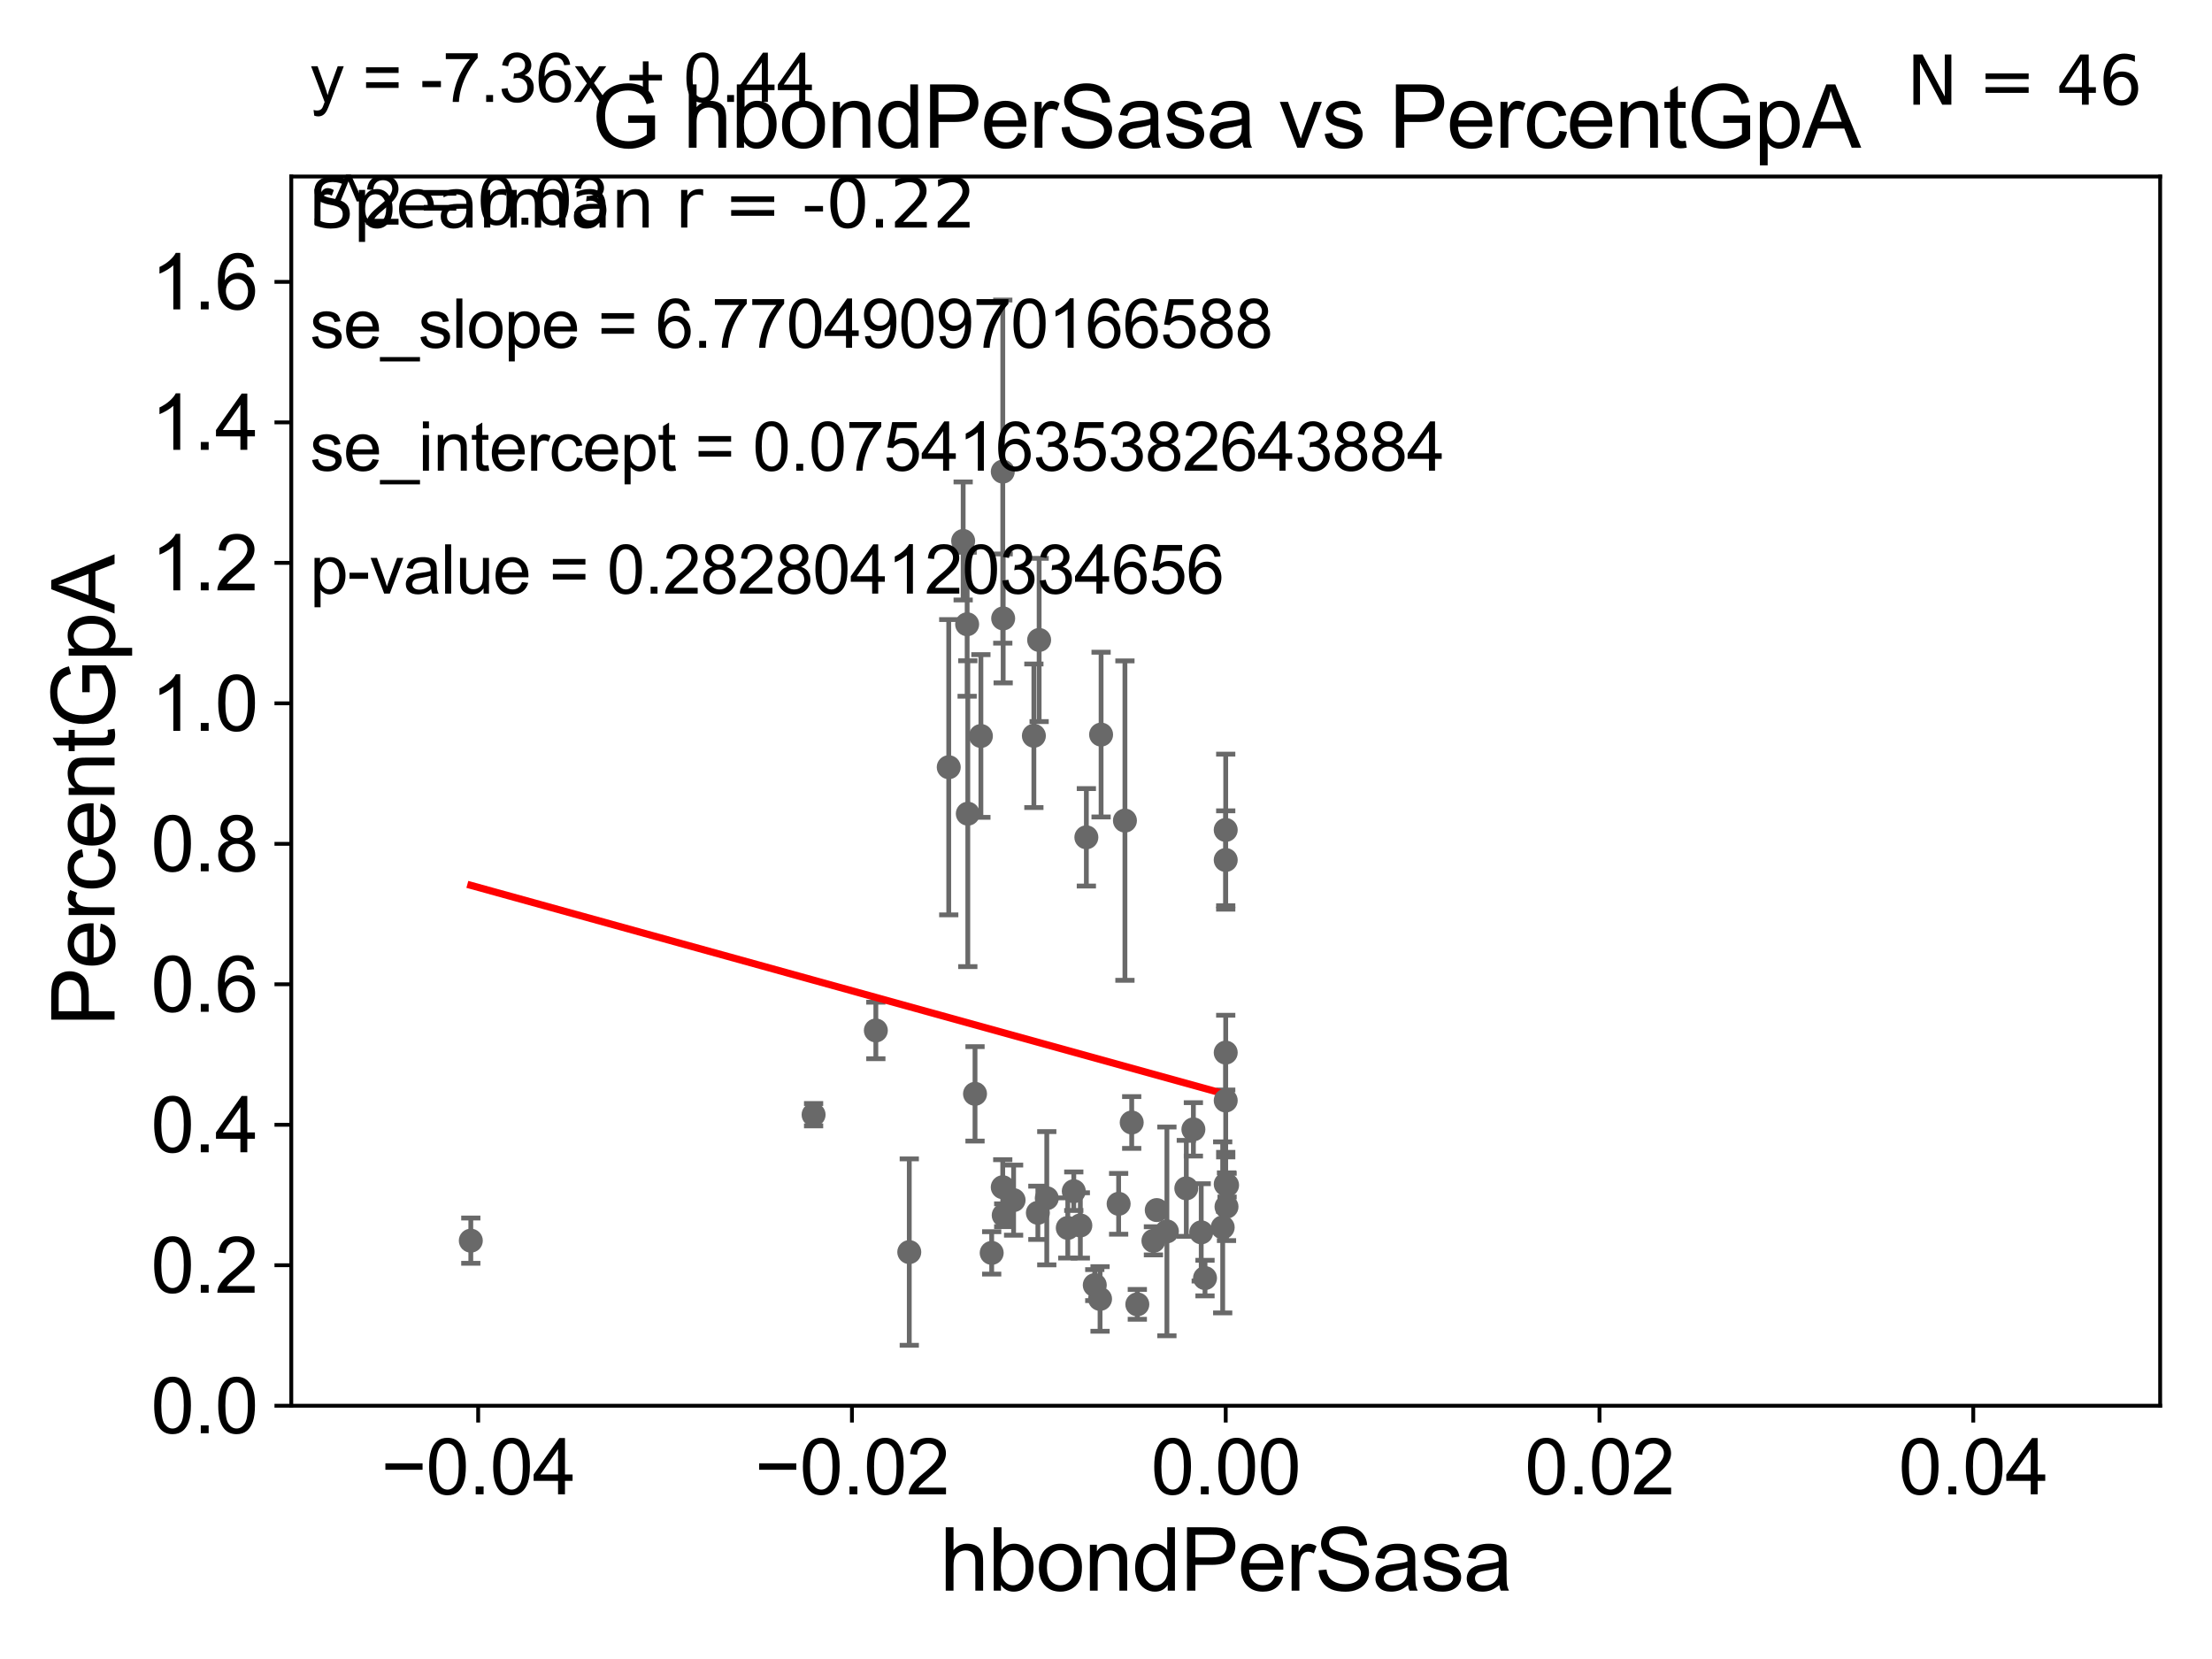 <?xml version="1.0" encoding="utf-8" standalone="no"?>
<!DOCTYPE svg PUBLIC "-//W3C//DTD SVG 1.1//EN"
  "http://www.w3.org/Graphics/SVG/1.1/DTD/svg11.dtd">
<svg xmlns:xlink="http://www.w3.org/1999/xlink" width="460.8pt" height="345.6pt" viewBox="0 0 460.8 345.6" xmlns="http://www.w3.org/2000/svg" version="1.1">
 <defs>
  <style type="text/css">*{stroke-linejoin: round; stroke-linecap: butt}</style>
 </defs>
 <g id="figure_1">
  <g id="patch_1">
   <path d="M 0 345.6 
L 460.8 345.6 
L 460.8 0 
L 0 0 
z
" style="fill: #ffffff"/>
  </g>
  <g id="axes_1">
   <g id="patch_2">
    <path d="M 60.68 292.84 
L 450 292.84 
L 450 36.775 
L 60.68 36.775 
z
" style="fill: #ffffff"/>
   </g>
   <g id="PathCollection_1">
    <defs>
     <path id="m82ad6f18a4" d="M 0 1.118 
C 0.297 1.118 0.581 1 0.791 0.791 
C 1 0.581 1.118 0.297 1.118 0 
C 1.118 -0.297 1 -0.581 0.791 -0.791 
C 0.581 -1 0.297 -1.118 0 -1.118 
C -0.297 -1.118 -0.581 -1 -0.791 -0.791 
C -1 -0.581 -1.118 -0.297 -1.118 0 
C -1.118 0.297 -1 0.581 -0.791 0.791 
C -0.581 1 -0.297 1.118 0 1.118 
z
" style="stroke: #696969"/>
    </defs>
    <g clip-path="url(#pafd132baf0)">
     <use xlink:href="#m82ad6f18a4" x="98.077" y="258.452" style="fill: #696969; stroke: #696969"/>
     <use xlink:href="#m82ad6f18a4" x="233.033" y="250.776" style="fill: #696969; stroke: #696969"/>
     <use xlink:href="#m82ad6f18a4" x="225.054" y="255.283" style="fill: #696969; stroke: #696969"/>
     <use xlink:href="#m82ad6f18a4" x="223.689" y="248.15" style="fill: #696969; stroke: #696969"/>
     <use xlink:href="#m82ad6f18a4" x="222.439" y="255.803" style="fill: #696969; stroke: #696969"/>
     <use xlink:href="#m82ad6f18a4" x="240.972" y="252.081" style="fill: #696969; stroke: #696969"/>
     <use xlink:href="#m82ad6f18a4" x="226.309" y="174.428" style="fill: #696969; stroke: #696969"/>
     <use xlink:href="#m82ad6f18a4" x="255.34" y="219.277" style="fill: #696969; stroke: #696969"/>
     <use xlink:href="#m82ad6f18a4" x="206.587" y="261.002" style="fill: #696969; stroke: #696969"/>
     <use xlink:href="#m82ad6f18a4" x="229.161" y="270.59" style="fill: #696969; stroke: #696969"/>
     <use xlink:href="#m82ad6f18a4" x="234.344" y="170.946" style="fill: #696969; stroke: #696969"/>
     <use xlink:href="#m82ad6f18a4" x="235.755" y="233.836" style="fill: #696969; stroke: #696969"/>
     <use xlink:href="#m82ad6f18a4" x="216.207" y="252.65" style="fill: #696969; stroke: #696969"/>
     <use xlink:href="#m82ad6f18a4" x="251.026" y="266.248" style="fill: #696969; stroke: #696969"/>
     <use xlink:href="#m82ad6f18a4" x="243.088" y="256.522" style="fill: #696969; stroke: #696969"/>
     <use xlink:href="#m82ad6f18a4" x="255.504" y="251.376" style="fill: #696969; stroke: #696969"/>
     <use xlink:href="#m82ad6f18a4" x="201.613" y="169.507" style="fill: #696969; stroke: #696969"/>
     <use xlink:href="#m82ad6f18a4" x="218.063" y="249.613" style="fill: #696969; stroke: #696969"/>
     <use xlink:href="#m82ad6f18a4" x="211.151" y="250.009" style="fill: #696969; stroke: #696969"/>
     <use xlink:href="#m82ad6f18a4" x="189.419" y="260.834" style="fill: #696969; stroke: #696969"/>
     <use xlink:href="#m82ad6f18a4" x="203.115" y="227.866" style="fill: #696969; stroke: #696969"/>
     <use xlink:href="#m82ad6f18a4" x="228.061" y="267.707" style="fill: #696969; stroke: #696969"/>
     <use xlink:href="#m82ad6f18a4" x="255.34" y="229.259" style="fill: #696969; stroke: #696969"/>
     <use xlink:href="#m82ad6f18a4" x="208.891" y="247.319" style="fill: #696969; stroke: #696969"/>
     <use xlink:href="#m82ad6f18a4" x="236.925" y="271.722" style="fill: #696969; stroke: #696969"/>
     <use xlink:href="#m82ad6f18a4" x="208.978" y="128.83" style="fill: #696969; stroke: #696969"/>
     <use xlink:href="#m82ad6f18a4" x="229.377" y="153.029" style="fill: #696969; stroke: #696969"/>
     <use xlink:href="#m82ad6f18a4" x="216.47" y="133.316" style="fill: #696969; stroke: #696969"/>
     <use xlink:href="#m82ad6f18a4" x="197.641" y="159.824" style="fill: #696969; stroke: #696969"/>
     <use xlink:href="#m82ad6f18a4" x="209.092" y="253.157" style="fill: #696969; stroke: #696969"/>
     <use xlink:href="#m82ad6f18a4" x="240.28" y="258.487" style="fill: #696969; stroke: #696969"/>
     <use xlink:href="#m82ad6f18a4" x="255.34" y="246.685" style="fill: #696969; stroke: #696969"/>
     <use xlink:href="#m82ad6f18a4" x="255.34" y="172.893" style="fill: #696969; stroke: #696969"/>
     <use xlink:href="#m82ad6f18a4" x="204.34" y="153.321" style="fill: #696969; stroke: #696969"/>
     <use xlink:href="#m82ad6f18a4" x="247.129" y="247.556" style="fill: #696969; stroke: #696969"/>
     <use xlink:href="#m82ad6f18a4" x="250.235" y="256.723" style="fill: #696969; stroke: #696969"/>
     <use xlink:href="#m82ad6f18a4" x="255.626" y="246.885" style="fill: #696969; stroke: #696969"/>
     <use xlink:href="#m82ad6f18a4" x="169.486" y="232.212" style="fill: #696969; stroke: #696969"/>
     <use xlink:href="#m82ad6f18a4" x="248.604" y="235.267" style="fill: #696969; stroke: #696969"/>
     <use xlink:href="#m82ad6f18a4" x="215.376" y="153.276" style="fill: #696969; stroke: #696969"/>
     <use xlink:href="#m82ad6f18a4" x="201.474" y="130.045" style="fill: #696969; stroke: #696969"/>
     <use xlink:href="#m82ad6f18a4" x="200.644" y="112.694" style="fill: #696969; stroke: #696969"/>
     <use xlink:href="#m82ad6f18a4" x="182.455" y="214.664" style="fill: #696969; stroke: #696969"/>
     <use xlink:href="#m82ad6f18a4" x="255.34" y="179.153" style="fill: #696969; stroke: #696969"/>
     <use xlink:href="#m82ad6f18a4" x="254.709" y="255.685" style="fill: #696969; stroke: #696969"/>
     <use xlink:href="#m82ad6f18a4" x="208.898" y="98.244" style="fill: #696969; stroke: #696969"/>
    </g>
   </g>
   <g id="matplotlib.axis_1">
    <g id="xtick_1">
     <g id="line2d_1">
      <defs>
       <path id="mf593a537c1" d="M 0 0 
L 0 3.5 
" style="stroke: #000000; stroke-width: 0.8"/>
      </defs>
      <g>
       <use xlink:href="#mf593a537c1" x="99.612" y="292.84" style="stroke: #000000; stroke-width: 0.8"/>
      </g>
     </g>
     <g id="text_1">
      <!-- −0.04 -->
      <g transform="translate(79.371 311.293)scale(0.16 -0.16)">
       <defs>
        <path id="ArialMT-2212" d="M 3381 1997 
L 356 1997 
L 356 2522 
L 3381 2522 
L 3381 1997 
z
" transform="scale(0.016)"/>
        <path id="ArialMT-30" d="M 266 2259 
Q 266 3072 433 3567 
Q 600 4063 929 4331 
Q 1259 4600 1759 4600 
Q 2128 4600 2406 4451 
Q 2684 4303 2865 4023 
Q 3047 3744 3150 3342 
Q 3253 2941 3253 2259 
Q 3253 1453 3087 958 
Q 2922 463 2592 192 
Q 2263 -78 1759 -78 
Q 1097 -78 719 397 
Q 266 969 266 2259 
z
M 844 2259 
Q 844 1131 1108 757 
Q 1372 384 1759 384 
Q 2147 384 2411 759 
Q 2675 1134 2675 2259 
Q 2675 3391 2411 3762 
Q 2147 4134 1753 4134 
Q 1366 4134 1134 3806 
Q 844 3388 844 2259 
z
" transform="scale(0.016)"/>
        <path id="ArialMT-2e" d="M 581 0 
L 581 641 
L 1222 641 
L 1222 0 
L 581 0 
z
" transform="scale(0.016)"/>
        <path id="ArialMT-34" d="M 2069 0 
L 2069 1097 
L 81 1097 
L 81 1613 
L 2172 4581 
L 2631 4581 
L 2631 1613 
L 3250 1613 
L 3250 1097 
L 2631 1097 
L 2631 0 
L 2069 0 
z
M 2069 1613 
L 2069 3678 
L 634 1613 
L 2069 1613 
z
" transform="scale(0.016)"/>
       </defs>
       <use xlink:href="#ArialMT-2212"/>
       <use xlink:href="#ArialMT-30" x="58.398"/>
       <use xlink:href="#ArialMT-2e" x="114.014"/>
       <use xlink:href="#ArialMT-30" x="141.797"/>
       <use xlink:href="#ArialMT-34" x="197.412"/>
      </g>
     </g>
    </g>
    <g id="xtick_2">
     <g id="line2d_2">
      <g>
       <use xlink:href="#mf593a537c1" x="177.476" y="292.84" style="stroke: #000000; stroke-width: 0.8"/>
      </g>
     </g>
     <g id="text_2">
      <!-- −0.02 -->
      <g transform="translate(157.235 311.293)scale(0.16 -0.16)">
       <defs>
        <path id="ArialMT-32" d="M 3222 541 
L 3222 0 
L 194 0 
Q 188 203 259 391 
Q 375 700 629 1000 
Q 884 1300 1366 1694 
Q 2113 2306 2375 2664 
Q 2638 3022 2638 3341 
Q 2638 3675 2398 3904 
Q 2159 4134 1775 4134 
Q 1369 4134 1125 3890 
Q 881 3647 878 3216 
L 300 3275 
Q 359 3922 746 4261 
Q 1134 4600 1788 4600 
Q 2447 4600 2831 4234 
Q 3216 3869 3216 3328 
Q 3216 3053 3103 2787 
Q 2991 2522 2730 2228 
Q 2469 1934 1863 1422 
Q 1356 997 1212 845 
Q 1069 694 975 541 
L 3222 541 
z
" transform="scale(0.016)"/>
       </defs>
       <use xlink:href="#ArialMT-2212"/>
       <use xlink:href="#ArialMT-30" x="58.398"/>
       <use xlink:href="#ArialMT-2e" x="114.014"/>
       <use xlink:href="#ArialMT-30" x="141.797"/>
       <use xlink:href="#ArialMT-32" x="197.412"/>
      </g>
     </g>
    </g>
    <g id="xtick_3">
     <g id="line2d_3">
      <g>
       <use xlink:href="#mf593a537c1" x="255.34" y="292.84" style="stroke: #000000; stroke-width: 0.8"/>
      </g>
     </g>
     <g id="text_3">
      <!-- 0.00 -->
      <g transform="translate(239.771 311.293)scale(0.16 -0.16)">
       <use xlink:href="#ArialMT-30"/>
       <use xlink:href="#ArialMT-2e" x="55.615"/>
       <use xlink:href="#ArialMT-30" x="83.398"/>
       <use xlink:href="#ArialMT-30" x="139.014"/>
      </g>
     </g>
    </g>
    <g id="xtick_4">
     <g id="line2d_4">
      <g>
       <use xlink:href="#mf593a537c1" x="333.204" y="292.84" style="stroke: #000000; stroke-width: 0.8"/>
      </g>
     </g>
     <g id="text_4">
      <!-- 0.02 -->
      <g transform="translate(317.635 311.293)scale(0.16 -0.16)">
       <use xlink:href="#ArialMT-30"/>
       <use xlink:href="#ArialMT-2e" x="55.615"/>
       <use xlink:href="#ArialMT-30" x="83.398"/>
       <use xlink:href="#ArialMT-32" x="139.014"/>
      </g>
     </g>
    </g>
    <g id="xtick_5">
     <g id="line2d_5">
      <g>
       <use xlink:href="#mf593a537c1" x="411.068" y="292.84" style="stroke: #000000; stroke-width: 0.8"/>
      </g>
     </g>
     <g id="text_5">
      <!-- 0.04 -->
      <g transform="translate(395.499 311.293)scale(0.16 -0.16)">
       <use xlink:href="#ArialMT-30"/>
       <use xlink:href="#ArialMT-2e" x="55.615"/>
       <use xlink:href="#ArialMT-30" x="83.398"/>
       <use xlink:href="#ArialMT-34" x="139.014"/>
      </g>
     </g>
    </g>
    <g id="text_6">
     <!-- hbondPerSasa -->
     <g transform="translate(195.798 331.357)scale(0.18 -0.18)">
      <defs>
       <path id="ArialMT-68" d="M 422 0 
L 422 4581 
L 984 4581 
L 984 2938 
Q 1378 3394 1978 3394 
Q 2347 3394 2619 3248 
Q 2891 3103 3008 2847 
Q 3125 2591 3125 2103 
L 3125 0 
L 2563 0 
L 2563 2103 
Q 2563 2525 2380 2717 
Q 2197 2909 1863 2909 
Q 1613 2909 1392 2779 
Q 1172 2650 1078 2428 
Q 984 2206 984 1816 
L 984 0 
L 422 0 
z
" transform="scale(0.016)"/>
       <path id="ArialMT-62" d="M 941 0 
L 419 0 
L 419 4581 
L 981 4581 
L 981 2947 
Q 1338 3394 1891 3394 
Q 2197 3394 2470 3270 
Q 2744 3147 2920 2923 
Q 3097 2700 3197 2384 
Q 3297 2069 3297 1709 
Q 3297 856 2875 390 
Q 2453 -75 1863 -75 
Q 1275 -75 941 416 
L 941 0 
z
M 934 1684 
Q 934 1088 1097 822 
Q 1363 388 1816 388 
Q 2184 388 2453 708 
Q 2722 1028 2722 1663 
Q 2722 2313 2464 2622 
Q 2206 2931 1841 2931 
Q 1472 2931 1203 2611 
Q 934 2291 934 1684 
z
" transform="scale(0.016)"/>
       <path id="ArialMT-6f" d="M 213 1659 
Q 213 2581 725 3025 
Q 1153 3394 1769 3394 
Q 2453 3394 2887 2945 
Q 3322 2497 3322 1706 
Q 3322 1066 3130 698 
Q 2938 331 2570 128 
Q 2203 -75 1769 -75 
Q 1072 -75 642 372 
Q 213 819 213 1659 
z
M 791 1659 
Q 791 1022 1069 705 
Q 1347 388 1769 388 
Q 2188 388 2466 706 
Q 2744 1025 2744 1678 
Q 2744 2294 2464 2611 
Q 2184 2928 1769 2928 
Q 1347 2928 1069 2612 
Q 791 2297 791 1659 
z
" transform="scale(0.016)"/>
       <path id="ArialMT-6e" d="M 422 0 
L 422 3319 
L 928 3319 
L 928 2847 
Q 1294 3394 1984 3394 
Q 2284 3394 2536 3286 
Q 2788 3178 2913 3003 
Q 3038 2828 3088 2588 
Q 3119 2431 3119 2041 
L 3119 0 
L 2556 0 
L 2556 2019 
Q 2556 2363 2490 2533 
Q 2425 2703 2258 2804 
Q 2091 2906 1866 2906 
Q 1506 2906 1245 2678 
Q 984 2450 984 1813 
L 984 0 
L 422 0 
z
" transform="scale(0.016)"/>
       <path id="ArialMT-64" d="M 2575 0 
L 2575 419 
Q 2259 -75 1647 -75 
Q 1250 -75 917 144 
Q 584 363 401 755 
Q 219 1147 219 1656 
Q 219 2153 384 2558 
Q 550 2963 881 3178 
Q 1213 3394 1622 3394 
Q 1922 3394 2156 3267 
Q 2391 3141 2538 2938 
L 2538 4581 
L 3097 4581 
L 3097 0 
L 2575 0 
z
M 797 1656 
Q 797 1019 1065 703 
Q 1334 388 1700 388 
Q 2069 388 2326 689 
Q 2584 991 2584 1609 
Q 2584 2291 2321 2609 
Q 2059 2928 1675 2928 
Q 1300 2928 1048 2622 
Q 797 2316 797 1656 
z
" transform="scale(0.016)"/>
       <path id="ArialMT-50" d="M 494 0 
L 494 4581 
L 2222 4581 
Q 2678 4581 2919 4538 
Q 3256 4481 3484 4323 
Q 3713 4166 3852 3881 
Q 3991 3597 3991 3256 
Q 3991 2672 3619 2267 
Q 3247 1863 2275 1863 
L 1100 1863 
L 1100 0 
L 494 0 
z
M 1100 2403 
L 2284 2403 
Q 2872 2403 3119 2622 
Q 3366 2841 3366 3238 
Q 3366 3525 3220 3729 
Q 3075 3934 2838 4000 
Q 2684 4041 2272 4041 
L 1100 4041 
L 1100 2403 
z
" transform="scale(0.016)"/>
       <path id="ArialMT-65" d="M 2694 1069 
L 3275 997 
Q 3138 488 2766 206 
Q 2394 -75 1816 -75 
Q 1088 -75 661 373 
Q 234 822 234 1631 
Q 234 2469 665 2931 
Q 1097 3394 1784 3394 
Q 2450 3394 2872 2941 
Q 3294 2488 3294 1666 
Q 3294 1616 3291 1516 
L 816 1516 
Q 847 969 1125 678 
Q 1403 388 1819 388 
Q 2128 388 2347 550 
Q 2566 713 2694 1069 
z
M 847 1978 
L 2700 1978 
Q 2663 2397 2488 2606 
Q 2219 2931 1791 2931 
Q 1403 2931 1139 2672 
Q 875 2413 847 1978 
z
" transform="scale(0.016)"/>
       <path id="ArialMT-72" d="M 416 0 
L 416 3319 
L 922 3319 
L 922 2816 
Q 1116 3169 1280 3281 
Q 1444 3394 1641 3394 
Q 1925 3394 2219 3213 
L 2025 2691 
Q 1819 2813 1613 2813 
Q 1428 2813 1281 2702 
Q 1134 2591 1072 2394 
Q 978 2094 978 1738 
L 978 0 
L 416 0 
z
" transform="scale(0.016)"/>
       <path id="ArialMT-53" d="M 288 1472 
L 859 1522 
Q 900 1178 1048 958 
Q 1197 738 1509 602 
Q 1822 466 2213 466 
Q 2559 466 2825 569 
Q 3091 672 3220 851 
Q 3350 1031 3350 1244 
Q 3350 1459 3225 1620 
Q 3100 1781 2813 1891 
Q 2628 1963 1997 2114 
Q 1366 2266 1113 2400 
Q 784 2572 623 2826 
Q 463 3081 463 3397 
Q 463 3744 659 4045 
Q 856 4347 1234 4503 
Q 1613 4659 2075 4659 
Q 2584 4659 2973 4495 
Q 3363 4331 3572 4012 
Q 3781 3694 3797 3291 
L 3216 3247 
Q 3169 3681 2898 3903 
Q 2628 4125 2100 4125 
Q 1550 4125 1298 3923 
Q 1047 3722 1047 3438 
Q 1047 3191 1225 3031 
Q 1400 2872 2139 2705 
Q 2878 2538 3153 2413 
Q 3553 2228 3743 1945 
Q 3934 1663 3934 1294 
Q 3934 928 3725 604 
Q 3516 281 3123 101 
Q 2731 -78 2241 -78 
Q 1619 -78 1198 103 
Q 778 284 539 648 
Q 300 1013 288 1472 
z
" transform="scale(0.016)"/>
       <path id="ArialMT-61" d="M 2588 409 
Q 2275 144 1986 34 
Q 1697 -75 1366 -75 
Q 819 -75 525 192 
Q 231 459 231 875 
Q 231 1119 342 1320 
Q 453 1522 633 1644 
Q 813 1766 1038 1828 
Q 1203 1872 1538 1913 
Q 2219 1994 2541 2106 
Q 2544 2222 2544 2253 
Q 2544 2597 2384 2738 
Q 2169 2928 1744 2928 
Q 1347 2928 1158 2789 
Q 969 2650 878 2297 
L 328 2372 
Q 403 2725 575 2942 
Q 747 3159 1072 3276 
Q 1397 3394 1825 3394 
Q 2250 3394 2515 3294 
Q 2781 3194 2906 3042 
Q 3031 2891 3081 2659 
Q 3109 2516 3109 2141 
L 3109 1391 
Q 3109 606 3145 398 
Q 3181 191 3288 0 
L 2700 0 
Q 2613 175 2588 409 
z
M 2541 1666 
Q 2234 1541 1622 1453 
Q 1275 1403 1131 1340 
Q 988 1278 909 1158 
Q 831 1038 831 891 
Q 831 666 1001 516 
Q 1172 366 1500 366 
Q 1825 366 2078 508 
Q 2331 650 2450 897 
Q 2541 1088 2541 1459 
L 2541 1666 
z
" transform="scale(0.016)"/>
       <path id="ArialMT-73" d="M 197 991 
L 753 1078 
Q 800 744 1014 566 
Q 1228 388 1613 388 
Q 2000 388 2187 545 
Q 2375 703 2375 916 
Q 2375 1106 2209 1216 
Q 2094 1291 1634 1406 
Q 1016 1563 777 1677 
Q 538 1791 414 1992 
Q 291 2194 291 2438 
Q 291 2659 392 2848 
Q 494 3038 669 3163 
Q 800 3259 1026 3326 
Q 1253 3394 1513 3394 
Q 1903 3394 2198 3281 
Q 2494 3169 2634 2976 
Q 2775 2784 2828 2463 
L 2278 2388 
Q 2241 2644 2061 2787 
Q 1881 2931 1553 2931 
Q 1166 2931 1000 2803 
Q 834 2675 834 2503 
Q 834 2394 903 2306 
Q 972 2216 1119 2156 
Q 1203 2125 1616 2013 
Q 2213 1853 2448 1751 
Q 2684 1650 2818 1456 
Q 2953 1263 2953 975 
Q 2953 694 2789 445 
Q 2625 197 2315 61 
Q 2006 -75 1616 -75 
Q 969 -75 630 194 
Q 291 463 197 991 
z
" transform="scale(0.016)"/>
      </defs>
      <use xlink:href="#ArialMT-68"/>
      <use xlink:href="#ArialMT-62" x="55.615"/>
      <use xlink:href="#ArialMT-6f" x="111.23"/>
      <use xlink:href="#ArialMT-6e" x="166.846"/>
      <use xlink:href="#ArialMT-64" x="222.461"/>
      <use xlink:href="#ArialMT-50" x="278.076"/>
      <use xlink:href="#ArialMT-65" x="344.775"/>
      <use xlink:href="#ArialMT-72" x="400.391"/>
      <use xlink:href="#ArialMT-53" x="433.691"/>
      <use xlink:href="#ArialMT-61" x="500.391"/>
      <use xlink:href="#ArialMT-73" x="556.006"/>
      <use xlink:href="#ArialMT-61" x="606.006"/>
     </g>
    </g>
   </g>
   <g id="matplotlib.axis_2">
    <g id="ytick_1">
     <g id="line2d_6">
      <defs>
       <path id="m8f77612267" d="M 0 0 
L -3.5 0 
" style="stroke: #000000; stroke-width: 0.8"/>
      </defs>
      <g>
       <use xlink:href="#m8f77612267" x="60.68" y="292.84" style="stroke: #000000; stroke-width: 0.8"/>
      </g>
     </g>
     <g id="text_7">
      <!-- 0.0 -->
      <g transform="translate(31.44 298.566)scale(0.16 -0.16)">
       <use xlink:href="#ArialMT-30"/>
       <use xlink:href="#ArialMT-2e" x="55.615"/>
       <use xlink:href="#ArialMT-30" x="83.398"/>
      </g>
     </g>
    </g>
    <g id="ytick_2">
     <g id="line2d_7">
      <g>
       <use xlink:href="#m8f77612267" x="60.68" y="263.575" style="stroke: #000000; stroke-width: 0.8"/>
      </g>
     </g>
     <g id="text_8">
      <!-- 0.2 -->
      <g transform="translate(31.44 269.302)scale(0.16 -0.16)">
       <use xlink:href="#ArialMT-30"/>
       <use xlink:href="#ArialMT-2e" x="55.615"/>
       <use xlink:href="#ArialMT-32" x="83.398"/>
      </g>
     </g>
    </g>
    <g id="ytick_3">
     <g id="line2d_8">
      <g>
       <use xlink:href="#m8f77612267" x="60.68" y="234.311" style="stroke: #000000; stroke-width: 0.8"/>
      </g>
     </g>
     <g id="text_9">
      <!-- 0.4 -->
      <g transform="translate(31.44 240.037)scale(0.16 -0.16)">
       <use xlink:href="#ArialMT-30"/>
       <use xlink:href="#ArialMT-2e" x="55.615"/>
       <use xlink:href="#ArialMT-34" x="83.398"/>
      </g>
     </g>
    </g>
    <g id="ytick_4">
     <g id="line2d_9">
      <g>
       <use xlink:href="#m8f77612267" x="60.68" y="205.046" style="stroke: #000000; stroke-width: 0.8"/>
      </g>
     </g>
     <g id="text_10">
      <!-- 0.6 -->
      <g transform="translate(31.44 210.772)scale(0.16 -0.16)">
       <defs>
        <path id="ArialMT-36" d="M 3184 3459 
L 2625 3416 
Q 2550 3747 2413 3897 
Q 2184 4138 1850 4138 
Q 1581 4138 1378 3988 
Q 1113 3794 959 3422 
Q 806 3050 800 2363 
Q 1003 2672 1297 2822 
Q 1591 2972 1913 2972 
Q 2475 2972 2870 2558 
Q 3266 2144 3266 1488 
Q 3266 1056 3080 686 
Q 2894 316 2569 119 
Q 2244 -78 1831 -78 
Q 1128 -78 684 439 
Q 241 956 241 2144 
Q 241 3472 731 4075 
Q 1159 4600 1884 4600 
Q 2425 4600 2770 4297 
Q 3116 3994 3184 3459 
z
M 888 1484 
Q 888 1194 1011 928 
Q 1134 663 1356 523 
Q 1578 384 1822 384 
Q 2178 384 2434 671 
Q 2691 959 2691 1453 
Q 2691 1928 2437 2201 
Q 2184 2475 1800 2475 
Q 1419 2475 1153 2201 
Q 888 1928 888 1484 
z
" transform="scale(0.016)"/>
       </defs>
       <use xlink:href="#ArialMT-30"/>
       <use xlink:href="#ArialMT-2e" x="55.615"/>
       <use xlink:href="#ArialMT-36" x="83.398"/>
      </g>
     </g>
    </g>
    <g id="ytick_5">
     <g id="line2d_10">
      <g>
       <use xlink:href="#m8f77612267" x="60.68" y="175.782" style="stroke: #000000; stroke-width: 0.8"/>
      </g>
     </g>
     <g id="text_11">
      <!-- 0.8 -->
      <g transform="translate(31.44 181.508)scale(0.16 -0.16)">
       <defs>
        <path id="ArialMT-38" d="M 1131 2484 
Q 781 2613 612 2850 
Q 444 3088 444 3419 
Q 444 3919 803 4259 
Q 1163 4600 1759 4600 
Q 2359 4600 2725 4251 
Q 3091 3903 3091 3403 
Q 3091 3084 2923 2848 
Q 2756 2613 2416 2484 
Q 2838 2347 3058 2040 
Q 3278 1734 3278 1309 
Q 3278 722 2862 322 
Q 2447 -78 1769 -78 
Q 1091 -78 675 323 
Q 259 725 259 1325 
Q 259 1772 486 2073 
Q 713 2375 1131 2484 
z
M 1019 3438 
Q 1019 3113 1228 2906 
Q 1438 2700 1772 2700 
Q 2097 2700 2305 2904 
Q 2513 3109 2513 3406 
Q 2513 3716 2298 3927 
Q 2084 4138 1766 4138 
Q 1444 4138 1231 3931 
Q 1019 3725 1019 3438 
z
M 838 1322 
Q 838 1081 952 856 
Q 1066 631 1291 507 
Q 1516 384 1775 384 
Q 2178 384 2440 643 
Q 2703 903 2703 1303 
Q 2703 1709 2433 1975 
Q 2163 2241 1756 2241 
Q 1359 2241 1098 1978 
Q 838 1716 838 1322 
z
" transform="scale(0.016)"/>
       </defs>
       <use xlink:href="#ArialMT-30"/>
       <use xlink:href="#ArialMT-2e" x="55.615"/>
       <use xlink:href="#ArialMT-38" x="83.398"/>
      </g>
     </g>
    </g>
    <g id="ytick_6">
     <g id="line2d_11">
      <g>
       <use xlink:href="#m8f77612267" x="60.68" y="146.517" style="stroke: #000000; stroke-width: 0.8"/>
      </g>
     </g>
     <g id="text_12">
      <!-- 1.0 -->
      <g transform="translate(31.44 152.243)scale(0.16 -0.16)">
       <defs>
        <path id="ArialMT-31" d="M 2384 0 
L 1822 0 
L 1822 3584 
Q 1619 3391 1289 3197 
Q 959 3003 697 2906 
L 697 3450 
Q 1169 3672 1522 3987 
Q 1875 4303 2022 4600 
L 2384 4600 
L 2384 0 
z
" transform="scale(0.016)"/>
       </defs>
       <use xlink:href="#ArialMT-31"/>
       <use xlink:href="#ArialMT-2e" x="55.615"/>
       <use xlink:href="#ArialMT-30" x="83.398"/>
      </g>
     </g>
    </g>
    <g id="ytick_7">
     <g id="line2d_12">
      <g>
       <use xlink:href="#m8f77612267" x="60.68" y="117.252" style="stroke: #000000; stroke-width: 0.8"/>
      </g>
     </g>
     <g id="text_13">
      <!-- 1.2 -->
      <g transform="translate(31.44 122.979)scale(0.16 -0.16)">
       <use xlink:href="#ArialMT-31"/>
       <use xlink:href="#ArialMT-2e" x="55.615"/>
       <use xlink:href="#ArialMT-32" x="83.398"/>
      </g>
     </g>
    </g>
    <g id="ytick_8">
     <g id="line2d_13">
      <g>
       <use xlink:href="#m8f77612267" x="60.68" y="87.988" style="stroke: #000000; stroke-width: 0.8"/>
      </g>
     </g>
     <g id="text_14">
      <!-- 1.4 -->
      <g transform="translate(31.44 93.714)scale(0.16 -0.16)">
       <use xlink:href="#ArialMT-31"/>
       <use xlink:href="#ArialMT-2e" x="55.615"/>
       <use xlink:href="#ArialMT-34" x="83.398"/>
      </g>
     </g>
    </g>
    <g id="ytick_9">
     <g id="line2d_14">
      <g>
       <use xlink:href="#m8f77612267" x="60.68" y="58.723" style="stroke: #000000; stroke-width: 0.8"/>
      </g>
     </g>
     <g id="text_15">
      <!-- 1.6 -->
      <g transform="translate(31.44 64.45)scale(0.16 -0.16)">
       <use xlink:href="#ArialMT-31"/>
       <use xlink:href="#ArialMT-2e" x="55.615"/>
       <use xlink:href="#ArialMT-36" x="83.398"/>
      </g>
     </g>
    </g>
    <g id="text_16">
     <!-- PercentGpA -->
     <g transform="translate(23.863 213.831)rotate(-90)scale(0.18 -0.18)">
      <defs>
       <path id="ArialMT-63" d="M 2588 1216 
L 3141 1144 
Q 3050 572 2676 248 
Q 2303 -75 1759 -75 
Q 1078 -75 664 370 
Q 250 816 250 1647 
Q 250 2184 428 2587 
Q 606 2991 970 3192 
Q 1334 3394 1763 3394 
Q 2303 3394 2647 3120 
Q 2991 2847 3088 2344 
L 2541 2259 
Q 2463 2594 2264 2762 
Q 2066 2931 1784 2931 
Q 1359 2931 1093 2626 
Q 828 2322 828 1663 
Q 828 994 1084 691 
Q 1341 388 1753 388 
Q 2084 388 2306 591 
Q 2528 794 2588 1216 
z
" transform="scale(0.016)"/>
       <path id="ArialMT-74" d="M 1650 503 
L 1731 6 
Q 1494 -44 1306 -44 
Q 1000 -44 831 53 
Q 663 150 594 308 
Q 525 466 525 972 
L 525 2881 
L 113 2881 
L 113 3319 
L 525 3319 
L 525 4141 
L 1084 4478 
L 1084 3319 
L 1650 3319 
L 1650 2881 
L 1084 2881 
L 1084 941 
Q 1084 700 1114 631 
Q 1144 563 1211 522 
Q 1278 481 1403 481 
Q 1497 481 1650 503 
z
" transform="scale(0.016)"/>
       <path id="ArialMT-47" d="M 2638 1797 
L 2638 2334 
L 4578 2338 
L 4578 638 
Q 4131 281 3656 101 
Q 3181 -78 2681 -78 
Q 2006 -78 1454 211 
Q 903 500 622 1047 
Q 341 1594 341 2269 
Q 341 2938 620 3517 
Q 900 4097 1425 4378 
Q 1950 4659 2634 4659 
Q 3131 4659 3532 4498 
Q 3934 4338 4162 4050 
Q 4391 3763 4509 3300 
L 3963 3150 
Q 3859 3500 3706 3700 
Q 3553 3900 3268 4020 
Q 2984 4141 2638 4141 
Q 2222 4141 1919 4014 
Q 1616 3888 1430 3681 
Q 1244 3475 1141 3228 
Q 966 2803 966 2306 
Q 966 1694 1177 1281 
Q 1388 869 1791 669 
Q 2194 469 2647 469 
Q 3041 469 3416 620 
Q 3791 772 3984 944 
L 3984 1797 
L 2638 1797 
z
" transform="scale(0.016)"/>
       <path id="ArialMT-70" d="M 422 -1272 
L 422 3319 
L 934 3319 
L 934 2888 
Q 1116 3141 1344 3267 
Q 1572 3394 1897 3394 
Q 2322 3394 2647 3175 
Q 2972 2956 3137 2557 
Q 3303 2159 3303 1684 
Q 3303 1175 3120 767 
Q 2938 359 2589 142 
Q 2241 -75 1856 -75 
Q 1575 -75 1351 44 
Q 1128 163 984 344 
L 984 -1272 
L 422 -1272 
z
M 931 1641 
Q 931 1000 1190 694 
Q 1450 388 1819 388 
Q 2194 388 2461 705 
Q 2728 1022 2728 1688 
Q 2728 2322 2467 2637 
Q 2206 2953 1844 2953 
Q 1484 2953 1207 2617 
Q 931 2281 931 1641 
z
" transform="scale(0.016)"/>
       <path id="ArialMT-41" d="M -9 0 
L 1750 4581 
L 2403 4581 
L 4278 0 
L 3588 0 
L 3053 1388 
L 1138 1388 
L 634 0 
L -9 0 
z
M 1313 1881 
L 2866 1881 
L 2388 3150 
Q 2169 3728 2063 4100 
Q 1975 3659 1816 3225 
L 1313 1881 
z
" transform="scale(0.016)"/>
      </defs>
      <use xlink:href="#ArialMT-50"/>
      <use xlink:href="#ArialMT-65" x="66.699"/>
      <use xlink:href="#ArialMT-72" x="122.314"/>
      <use xlink:href="#ArialMT-63" x="155.615"/>
      <use xlink:href="#ArialMT-65" x="205.615"/>
      <use xlink:href="#ArialMT-6e" x="261.23"/>
      <use xlink:href="#ArialMT-74" x="316.846"/>
      <use xlink:href="#ArialMT-47" x="344.629"/>
      <use xlink:href="#ArialMT-70" x="422.412"/>
      <use xlink:href="#ArialMT-41" x="478.027"/>
     </g>
    </g>
   </g>
   <g id="LineCollection_1">
    <path d="M 98.077 263.167 
L 98.077 253.737 
" clip-path="url(#pafd132baf0)" style="fill: none; stroke: #696969"/>
    <path d="M 233.033 257.105 
L 233.033 244.446 
" clip-path="url(#pafd132baf0)" style="fill: none; stroke: #696969"/>
    <path d="M 225.054 262.089 
L 225.054 248.477 
" clip-path="url(#pafd132baf0)" style="fill: none; stroke: #696969"/>
    <path d="M 223.689 252.161 
L 223.689 244.14 
" clip-path="url(#pafd132baf0)" style="fill: none; stroke: #696969"/>
    <path d="M 222.439 262.07 
L 222.439 249.537 
" clip-path="url(#pafd132baf0)" style="fill: none; stroke: #696969"/>
    <path d="M 240.972 253.009 
L 240.972 251.154 
" clip-path="url(#pafd132baf0)" style="fill: none; stroke: #696969"/>
    <path d="M 226.309 184.578 
L 226.309 164.278 
" clip-path="url(#pafd132baf0)" style="fill: none; stroke: #696969"/>
    <path d="M 255.34 227.063 
L 255.34 211.491 
" clip-path="url(#pafd132baf0)" style="fill: none; stroke: #696969"/>
    <path d="M 206.587 265.417 
L 206.587 256.587 
" clip-path="url(#pafd132baf0)" style="fill: none; stroke: #696969"/>
    <path d="M 229.161 277.318 
L 229.161 263.863 
" clip-path="url(#pafd132baf0)" style="fill: none; stroke: #696969"/>
    <path d="M 234.344 204.216 
L 234.344 137.675 
" clip-path="url(#pafd132baf0)" style="fill: none; stroke: #696969"/>
    <path d="M 235.755 239.232 
L 235.755 228.441 
" clip-path="url(#pafd132baf0)" style="fill: none; stroke: #696969"/>
    <path d="M 216.207 258.203 
L 216.207 247.098 
" clip-path="url(#pafd132baf0)" style="fill: none; stroke: #696969"/>
    <path d="M 251.026 269.956 
L 251.026 262.541 
" clip-path="url(#pafd132baf0)" style="fill: none; stroke: #696969"/>
    <path d="M 243.088 278.265 
L 243.088 234.779 
" clip-path="url(#pafd132baf0)" style="fill: none; stroke: #696969"/>
    <path d="M 255.504 258.437 
L 255.504 244.315 
" clip-path="url(#pafd132baf0)" style="fill: none; stroke: #696969"/>
    <path d="M 201.613 201.362 
L 201.613 137.652 
" clip-path="url(#pafd132baf0)" style="fill: none; stroke: #696969"/>
    <path d="M 218.063 263.493 
L 218.063 235.733 
" clip-path="url(#pafd132baf0)" style="fill: none; stroke: #696969"/>
    <path d="M 211.151 257.312 
L 211.151 242.705 
" clip-path="url(#pafd132baf0)" style="fill: none; stroke: #696969"/>
    <path d="M 189.419 280.25 
L 189.419 241.418 
" clip-path="url(#pafd132baf0)" style="fill: none; stroke: #696969"/>
    <path d="M 203.115 237.702 
L 203.115 218.03 
" clip-path="url(#pafd132baf0)" style="fill: none; stroke: #696969"/>
    <path d="M 228.061 270.937 
L 228.061 264.478 
" clip-path="url(#pafd132baf0)" style="fill: none; stroke: #696969"/>
    <path d="M 255.34 240.051 
L 255.34 218.466 
" clip-path="url(#pafd132baf0)" style="fill: none; stroke: #696969"/>
    <path d="M 208.891 253.048 
L 208.891 241.591 
" clip-path="url(#pafd132baf0)" style="fill: none; stroke: #696969"/>
    <path d="M 236.925 274.828 
L 236.925 268.615 
" clip-path="url(#pafd132baf0)" style="fill: none; stroke: #696969"/>
    <path d="M 208.978 142.256 
L 208.978 115.404 
" clip-path="url(#pafd132baf0)" style="fill: none; stroke: #696969"/>
    <path d="M 229.377 170.188 
L 229.377 135.87 
" clip-path="url(#pafd132baf0)" style="fill: none; stroke: #696969"/>
    <path d="M 216.47 150.319 
L 216.47 116.313 
" clip-path="url(#pafd132baf0)" style="fill: none; stroke: #696969"/>
    <path d="M 197.641 190.579 
L 197.641 129.068 
" clip-path="url(#pafd132baf0)" style="fill: none; stroke: #696969"/>
    <path d="M 209.092 255.535 
L 209.092 250.779 
" clip-path="url(#pafd132baf0)" style="fill: none; stroke: #696969"/>
    <path d="M 240.28 261.421 
L 240.28 255.553 
" clip-path="url(#pafd132baf0)" style="fill: none; stroke: #696969"/>
    <path d="M 255.34 252.356 
L 255.34 241.013 
" clip-path="url(#pafd132baf0)" style="fill: none; stroke: #696969"/>
    <path d="M 255.34 188.684 
L 255.34 157.102 
" clip-path="url(#pafd132baf0)" style="fill: none; stroke: #696969"/>
    <path d="M 204.34 170.269 
L 204.34 136.372 
" clip-path="url(#pafd132baf0)" style="fill: none; stroke: #696969"/>
    <path d="M 247.129 257.55 
L 247.129 237.562 
" clip-path="url(#pafd132baf0)" style="fill: none; stroke: #696969"/>
    <path d="M 250.235 266.86 
L 250.235 246.586 
" clip-path="url(#pafd132baf0)" style="fill: none; stroke: #696969"/>
    <path d="M 255.626 249.355 
L 255.626 244.416 
" clip-path="url(#pafd132baf0)" style="fill: none; stroke: #696969"/>
    <path d="M 169.486 234.539 
L 169.486 229.884 
" clip-path="url(#pafd132baf0)" style="fill: none; stroke: #696969"/>
    <path d="M 248.604 240.826 
L 248.604 229.709 
" clip-path="url(#pafd132baf0)" style="fill: none; stroke: #696969"/>
    <path d="M 215.376 168.229 
L 215.376 138.323 
" clip-path="url(#pafd132baf0)" style="fill: none; stroke: #696969"/>
    <path d="M 201.474 145.04 
L 201.474 115.05 
" clip-path="url(#pafd132baf0)" style="fill: none; stroke: #696969"/>
    <path d="M 200.644 124.987 
L 200.644 100.401 
" clip-path="url(#pafd132baf0)" style="fill: none; stroke: #696969"/>
    <path d="M 182.455 220.552 
L 182.455 208.777 
" clip-path="url(#pafd132baf0)" style="fill: none; stroke: #696969"/>
    <path d="M 255.34 189.393 
L 255.34 168.912 
" clip-path="url(#pafd132baf0)" style="fill: none; stroke: #696969"/>
    <path d="M 254.709 273.5 
L 254.709 237.871 
" clip-path="url(#pafd132baf0)" style="fill: none; stroke: #696969"/>
    <path d="M 208.898 133.986 
L 208.898 62.503 
" clip-path="url(#pafd132baf0)" style="fill: none; stroke: #696969"/>
   </g>
   <g id="line2d_15">
    <defs>
     <path id="mb3f2007009" d="M 2 0 
L -2 -0 
" style="stroke: #696969"/>
    </defs>
    <g clip-path="url(#pafd132baf0)">
     <use xlink:href="#mb3f2007009" x="98.077" y="263.167" style="fill: #696969; stroke: #696969"/>
     <use xlink:href="#mb3f2007009" x="233.033" y="257.105" style="fill: #696969; stroke: #696969"/>
     <use xlink:href="#mb3f2007009" x="225.054" y="262.089" style="fill: #696969; stroke: #696969"/>
     <use xlink:href="#mb3f2007009" x="223.689" y="252.161" style="fill: #696969; stroke: #696969"/>
     <use xlink:href="#mb3f2007009" x="222.439" y="262.07" style="fill: #696969; stroke: #696969"/>
     <use xlink:href="#mb3f2007009" x="240.972" y="253.009" style="fill: #696969; stroke: #696969"/>
     <use xlink:href="#mb3f2007009" x="226.309" y="184.578" style="fill: #696969; stroke: #696969"/>
     <use xlink:href="#mb3f2007009" x="255.34" y="227.063" style="fill: #696969; stroke: #696969"/>
     <use xlink:href="#mb3f2007009" x="206.587" y="265.417" style="fill: #696969; stroke: #696969"/>
     <use xlink:href="#mb3f2007009" x="229.161" y="277.318" style="fill: #696969; stroke: #696969"/>
     <use xlink:href="#mb3f2007009" x="234.344" y="204.216" style="fill: #696969; stroke: #696969"/>
     <use xlink:href="#mb3f2007009" x="235.755" y="239.232" style="fill: #696969; stroke: #696969"/>
     <use xlink:href="#mb3f2007009" x="216.207" y="258.203" style="fill: #696969; stroke: #696969"/>
     <use xlink:href="#mb3f2007009" x="251.026" y="269.956" style="fill: #696969; stroke: #696969"/>
     <use xlink:href="#mb3f2007009" x="243.088" y="278.265" style="fill: #696969; stroke: #696969"/>
     <use xlink:href="#mb3f2007009" x="255.504" y="258.437" style="fill: #696969; stroke: #696969"/>
     <use xlink:href="#mb3f2007009" x="201.613" y="201.362" style="fill: #696969; stroke: #696969"/>
     <use xlink:href="#mb3f2007009" x="218.063" y="263.493" style="fill: #696969; stroke: #696969"/>
     <use xlink:href="#mb3f2007009" x="211.151" y="257.312" style="fill: #696969; stroke: #696969"/>
     <use xlink:href="#mb3f2007009" x="189.419" y="280.25" style="fill: #696969; stroke: #696969"/>
     <use xlink:href="#mb3f2007009" x="203.115" y="237.702" style="fill: #696969; stroke: #696969"/>
     <use xlink:href="#mb3f2007009" x="228.061" y="270.937" style="fill: #696969; stroke: #696969"/>
     <use xlink:href="#mb3f2007009" x="255.34" y="240.051" style="fill: #696969; stroke: #696969"/>
     <use xlink:href="#mb3f2007009" x="208.891" y="253.048" style="fill: #696969; stroke: #696969"/>
     <use xlink:href="#mb3f2007009" x="236.925" y="274.828" style="fill: #696969; stroke: #696969"/>
     <use xlink:href="#mb3f2007009" x="208.978" y="142.256" style="fill: #696969; stroke: #696969"/>
     <use xlink:href="#mb3f2007009" x="229.377" y="170.188" style="fill: #696969; stroke: #696969"/>
     <use xlink:href="#mb3f2007009" x="216.47" y="150.319" style="fill: #696969; stroke: #696969"/>
     <use xlink:href="#mb3f2007009" x="197.641" y="190.579" style="fill: #696969; stroke: #696969"/>
     <use xlink:href="#mb3f2007009" x="209.092" y="255.535" style="fill: #696969; stroke: #696969"/>
     <use xlink:href="#mb3f2007009" x="240.28" y="261.421" style="fill: #696969; stroke: #696969"/>
     <use xlink:href="#mb3f2007009" x="255.34" y="252.356" style="fill: #696969; stroke: #696969"/>
     <use xlink:href="#mb3f2007009" x="255.34" y="188.684" style="fill: #696969; stroke: #696969"/>
     <use xlink:href="#mb3f2007009" x="204.34" y="170.269" style="fill: #696969; stroke: #696969"/>
     <use xlink:href="#mb3f2007009" x="247.129" y="257.55" style="fill: #696969; stroke: #696969"/>
     <use xlink:href="#mb3f2007009" x="250.235" y="266.86" style="fill: #696969; stroke: #696969"/>
     <use xlink:href="#mb3f2007009" x="255.626" y="249.355" style="fill: #696969; stroke: #696969"/>
     <use xlink:href="#mb3f2007009" x="169.486" y="234.539" style="fill: #696969; stroke: #696969"/>
     <use xlink:href="#mb3f2007009" x="248.604" y="240.826" style="fill: #696969; stroke: #696969"/>
     <use xlink:href="#mb3f2007009" x="215.376" y="168.229" style="fill: #696969; stroke: #696969"/>
     <use xlink:href="#mb3f2007009" x="201.474" y="145.04" style="fill: #696969; stroke: #696969"/>
     <use xlink:href="#mb3f2007009" x="200.644" y="124.987" style="fill: #696969; stroke: #696969"/>
     <use xlink:href="#mb3f2007009" x="182.455" y="220.552" style="fill: #696969; stroke: #696969"/>
     <use xlink:href="#mb3f2007009" x="255.34" y="189.393" style="fill: #696969; stroke: #696969"/>
     <use xlink:href="#mb3f2007009" x="254.709" y="273.5" style="fill: #696969; stroke: #696969"/>
     <use xlink:href="#mb3f2007009" x="208.898" y="133.986" style="fill: #696969; stroke: #696969"/>
    </g>
   </g>
   <g id="line2d_16">
    <g clip-path="url(#pafd132baf0)">
     <use xlink:href="#mb3f2007009" x="98.077" y="253.737" style="fill: #696969; stroke: #696969"/>
     <use xlink:href="#mb3f2007009" x="233.033" y="244.446" style="fill: #696969; stroke: #696969"/>
     <use xlink:href="#mb3f2007009" x="225.054" y="248.477" style="fill: #696969; stroke: #696969"/>
     <use xlink:href="#mb3f2007009" x="223.689" y="244.14" style="fill: #696969; stroke: #696969"/>
     <use xlink:href="#mb3f2007009" x="222.439" y="249.537" style="fill: #696969; stroke: #696969"/>
     <use xlink:href="#mb3f2007009" x="240.972" y="251.154" style="fill: #696969; stroke: #696969"/>
     <use xlink:href="#mb3f2007009" x="226.309" y="164.278" style="fill: #696969; stroke: #696969"/>
     <use xlink:href="#mb3f2007009" x="255.34" y="211.491" style="fill: #696969; stroke: #696969"/>
     <use xlink:href="#mb3f2007009" x="206.587" y="256.587" style="fill: #696969; stroke: #696969"/>
     <use xlink:href="#mb3f2007009" x="229.161" y="263.863" style="fill: #696969; stroke: #696969"/>
     <use xlink:href="#mb3f2007009" x="234.344" y="137.675" style="fill: #696969; stroke: #696969"/>
     <use xlink:href="#mb3f2007009" x="235.755" y="228.441" style="fill: #696969; stroke: #696969"/>
     <use xlink:href="#mb3f2007009" x="216.207" y="247.098" style="fill: #696969; stroke: #696969"/>
     <use xlink:href="#mb3f2007009" x="251.026" y="262.541" style="fill: #696969; stroke: #696969"/>
     <use xlink:href="#mb3f2007009" x="243.088" y="234.779" style="fill: #696969; stroke: #696969"/>
     <use xlink:href="#mb3f2007009" x="255.504" y="244.315" style="fill: #696969; stroke: #696969"/>
     <use xlink:href="#mb3f2007009" x="201.613" y="137.652" style="fill: #696969; stroke: #696969"/>
     <use xlink:href="#mb3f2007009" x="218.063" y="235.733" style="fill: #696969; stroke: #696969"/>
     <use xlink:href="#mb3f2007009" x="211.151" y="242.705" style="fill: #696969; stroke: #696969"/>
     <use xlink:href="#mb3f2007009" x="189.419" y="241.418" style="fill: #696969; stroke: #696969"/>
     <use xlink:href="#mb3f2007009" x="203.115" y="218.03" style="fill: #696969; stroke: #696969"/>
     <use xlink:href="#mb3f2007009" x="228.061" y="264.478" style="fill: #696969; stroke: #696969"/>
     <use xlink:href="#mb3f2007009" x="255.34" y="218.466" style="fill: #696969; stroke: #696969"/>
     <use xlink:href="#mb3f2007009" x="208.891" y="241.591" style="fill: #696969; stroke: #696969"/>
     <use xlink:href="#mb3f2007009" x="236.925" y="268.615" style="fill: #696969; stroke: #696969"/>
     <use xlink:href="#mb3f2007009" x="208.978" y="115.404" style="fill: #696969; stroke: #696969"/>
     <use xlink:href="#mb3f2007009" x="229.377" y="135.87" style="fill: #696969; stroke: #696969"/>
     <use xlink:href="#mb3f2007009" x="216.47" y="116.313" style="fill: #696969; stroke: #696969"/>
     <use xlink:href="#mb3f2007009" x="197.641" y="129.068" style="fill: #696969; stroke: #696969"/>
     <use xlink:href="#mb3f2007009" x="209.092" y="250.779" style="fill: #696969; stroke: #696969"/>
     <use xlink:href="#mb3f2007009" x="240.28" y="255.553" style="fill: #696969; stroke: #696969"/>
     <use xlink:href="#mb3f2007009" x="255.34" y="241.013" style="fill: #696969; stroke: #696969"/>
     <use xlink:href="#mb3f2007009" x="255.34" y="157.102" style="fill: #696969; stroke: #696969"/>
     <use xlink:href="#mb3f2007009" x="204.34" y="136.372" style="fill: #696969; stroke: #696969"/>
     <use xlink:href="#mb3f2007009" x="247.129" y="237.562" style="fill: #696969; stroke: #696969"/>
     <use xlink:href="#mb3f2007009" x="250.235" y="246.586" style="fill: #696969; stroke: #696969"/>
     <use xlink:href="#mb3f2007009" x="255.626" y="244.416" style="fill: #696969; stroke: #696969"/>
     <use xlink:href="#mb3f2007009" x="169.486" y="229.884" style="fill: #696969; stroke: #696969"/>
     <use xlink:href="#mb3f2007009" x="248.604" y="229.709" style="fill: #696969; stroke: #696969"/>
     <use xlink:href="#mb3f2007009" x="215.376" y="138.323" style="fill: #696969; stroke: #696969"/>
     <use xlink:href="#mb3f2007009" x="201.474" y="115.05" style="fill: #696969; stroke: #696969"/>
     <use xlink:href="#mb3f2007009" x="200.644" y="100.401" style="fill: #696969; stroke: #696969"/>
     <use xlink:href="#mb3f2007009" x="182.455" y="208.777" style="fill: #696969; stroke: #696969"/>
     <use xlink:href="#mb3f2007009" x="255.34" y="168.912" style="fill: #696969; stroke: #696969"/>
     <use xlink:href="#mb3f2007009" x="254.709" y="237.871" style="fill: #696969; stroke: #696969"/>
     <use xlink:href="#mb3f2007009" x="208.898" y="62.503" style="fill: #696969; stroke: #696969"/>
    </g>
   </g>
   <g id="line2d_17">
    <path d="M 98.077 184.43 
L 233.033 221.771 
L 225.054 219.563 
L 223.689 219.185 
L 222.439 218.839 
L 240.972 223.967 
L 226.309 219.91 
L 255.34 227.943 
L 206.587 214.453 
L 229.161 220.699 
L 234.344 222.134 
L 235.755 222.524 
L 216.207 217.115 
L 251.026 226.749 
L 243.088 224.553 
L 255.504 227.988 
L 201.613 213.077 
L 218.063 217.629 
L 211.151 215.716 
L 189.419 209.703 
L 203.115 213.493 
L 228.061 220.395 
L 255.34 227.943 
L 208.891 215.091 
L 236.925 222.848 
L 208.978 215.115 
L 229.377 220.759 
L 216.47 217.188 
L 197.641 211.978 
L 209.092 215.146 
L 240.28 223.776 
L 255.34 227.943 
L 255.34 227.943 
L 204.34 213.832 
L 247.129 225.671 
L 250.235 226.53 
L 255.626 228.022 
L 169.486 204.188 
L 248.604 226.079 
L 215.376 216.885 
L 201.474 213.039 
L 200.644 212.809 
L 182.455 207.776 
L 255.34 227.943 
L 254.709 227.768 
L 208.898 215.093 
" clip-path="url(#pafd132baf0)" style="fill: none; stroke: #ff0000; stroke-width: 1.5; stroke-linecap: square"/>
   </g>
   <g id="line2d_18">
    <defs>
     <path id="m23b8209424" d="M 0 2 
C 0.53 2 1.039 1.789 1.414 1.414 
C 1.789 1.039 2 0.53 2 0 
C 2 -0.53 1.789 -1.039 1.414 -1.414 
C 1.039 -1.789 0.53 -2 0 -2 
C -0.53 -2 -1.039 -1.789 -1.414 -1.414 
C -1.789 -1.039 -2 -0.53 -2 0 
C -2 0.53 -1.789 1.039 -1.414 1.414 
C -1.039 1.789 -0.53 2 0 2 
z
" style="stroke: #696969"/>
    </defs>
    <g clip-path="url(#pafd132baf0)">
     <use xlink:href="#m23b8209424" x="98.077" y="258.452" style="fill: #696969; stroke: #696969"/>
     <use xlink:href="#m23b8209424" x="233.033" y="250.776" style="fill: #696969; stroke: #696969"/>
     <use xlink:href="#m23b8209424" x="225.054" y="255.283" style="fill: #696969; stroke: #696969"/>
     <use xlink:href="#m23b8209424" x="223.689" y="248.15" style="fill: #696969; stroke: #696969"/>
     <use xlink:href="#m23b8209424" x="222.439" y="255.803" style="fill: #696969; stroke: #696969"/>
     <use xlink:href="#m23b8209424" x="240.972" y="252.081" style="fill: #696969; stroke: #696969"/>
     <use xlink:href="#m23b8209424" x="226.309" y="174.428" style="fill: #696969; stroke: #696969"/>
     <use xlink:href="#m23b8209424" x="255.34" y="219.277" style="fill: #696969; stroke: #696969"/>
     <use xlink:href="#m23b8209424" x="206.587" y="261.002" style="fill: #696969; stroke: #696969"/>
     <use xlink:href="#m23b8209424" x="229.161" y="270.59" style="fill: #696969; stroke: #696969"/>
     <use xlink:href="#m23b8209424" x="234.344" y="170.946" style="fill: #696969; stroke: #696969"/>
     <use xlink:href="#m23b8209424" x="235.755" y="233.836" style="fill: #696969; stroke: #696969"/>
     <use xlink:href="#m23b8209424" x="216.207" y="252.65" style="fill: #696969; stroke: #696969"/>
     <use xlink:href="#m23b8209424" x="251.026" y="266.248" style="fill: #696969; stroke: #696969"/>
     <use xlink:href="#m23b8209424" x="243.088" y="256.522" style="fill: #696969; stroke: #696969"/>
     <use xlink:href="#m23b8209424" x="255.504" y="251.376" style="fill: #696969; stroke: #696969"/>
     <use xlink:href="#m23b8209424" x="201.613" y="169.507" style="fill: #696969; stroke: #696969"/>
     <use xlink:href="#m23b8209424" x="218.063" y="249.613" style="fill: #696969; stroke: #696969"/>
     <use xlink:href="#m23b8209424" x="211.151" y="250.009" style="fill: #696969; stroke: #696969"/>
     <use xlink:href="#m23b8209424" x="189.419" y="260.834" style="fill: #696969; stroke: #696969"/>
     <use xlink:href="#m23b8209424" x="203.115" y="227.866" style="fill: #696969; stroke: #696969"/>
     <use xlink:href="#m23b8209424" x="228.061" y="267.707" style="fill: #696969; stroke: #696969"/>
     <use xlink:href="#m23b8209424" x="255.34" y="229.259" style="fill: #696969; stroke: #696969"/>
     <use xlink:href="#m23b8209424" x="208.891" y="247.319" style="fill: #696969; stroke: #696969"/>
     <use xlink:href="#m23b8209424" x="236.925" y="271.722" style="fill: #696969; stroke: #696969"/>
     <use xlink:href="#m23b8209424" x="208.978" y="128.83" style="fill: #696969; stroke: #696969"/>
     <use xlink:href="#m23b8209424" x="229.377" y="153.029" style="fill: #696969; stroke: #696969"/>
     <use xlink:href="#m23b8209424" x="216.47" y="133.316" style="fill: #696969; stroke: #696969"/>
     <use xlink:href="#m23b8209424" x="197.641" y="159.824" style="fill: #696969; stroke: #696969"/>
     <use xlink:href="#m23b8209424" x="209.092" y="253.157" style="fill: #696969; stroke: #696969"/>
     <use xlink:href="#m23b8209424" x="240.28" y="258.487" style="fill: #696969; stroke: #696969"/>
     <use xlink:href="#m23b8209424" x="255.34" y="246.685" style="fill: #696969; stroke: #696969"/>
     <use xlink:href="#m23b8209424" x="255.34" y="172.893" style="fill: #696969; stroke: #696969"/>
     <use xlink:href="#m23b8209424" x="204.34" y="153.321" style="fill: #696969; stroke: #696969"/>
     <use xlink:href="#m23b8209424" x="247.129" y="247.556" style="fill: #696969; stroke: #696969"/>
     <use xlink:href="#m23b8209424" x="250.235" y="256.723" style="fill: #696969; stroke: #696969"/>
     <use xlink:href="#m23b8209424" x="255.626" y="246.885" style="fill: #696969; stroke: #696969"/>
     <use xlink:href="#m23b8209424" x="169.486" y="232.212" style="fill: #696969; stroke: #696969"/>
     <use xlink:href="#m23b8209424" x="248.604" y="235.267" style="fill: #696969; stroke: #696969"/>
     <use xlink:href="#m23b8209424" x="215.376" y="153.276" style="fill: #696969; stroke: #696969"/>
     <use xlink:href="#m23b8209424" x="201.474" y="130.045" style="fill: #696969; stroke: #696969"/>
     <use xlink:href="#m23b8209424" x="200.644" y="112.694" style="fill: #696969; stroke: #696969"/>
     <use xlink:href="#m23b8209424" x="182.455" y="214.664" style="fill: #696969; stroke: #696969"/>
     <use xlink:href="#m23b8209424" x="255.34" y="179.153" style="fill: #696969; stroke: #696969"/>
     <use xlink:href="#m23b8209424" x="254.709" y="255.685" style="fill: #696969; stroke: #696969"/>
     <use xlink:href="#m23b8209424" x="208.898" y="98.244" style="fill: #696969; stroke: #696969"/>
    </g>
   </g>
   <g id="patch_3">
    <path d="M 60.68 292.84 
L 60.68 36.775 
" style="fill: none; stroke: #000000; stroke-width: 0.8; stroke-linejoin: miter; stroke-linecap: square"/>
   </g>
   <g id="patch_4">
    <path d="M 450 292.84 
L 450 36.775 
" style="fill: none; stroke: #000000; stroke-width: 0.8; stroke-linejoin: miter; stroke-linecap: square"/>
   </g>
   <g id="patch_5">
    <path d="M 60.68 292.84 
L 450 292.84 
" style="fill: none; stroke: #000000; stroke-width: 0.8; stroke-linejoin: miter; stroke-linecap: square"/>
   </g>
   <g id="patch_6">
    <path d="M 60.68 36.775 
L 450 36.775 
" style="fill: none; stroke: #000000; stroke-width: 0.8; stroke-linejoin: miter; stroke-linecap: square"/>
   </g>
   <g id="text_17">
    <!-- N = 46 -->
    <g transform="translate(397.188 21.806)scale(0.14 -0.14)">
     <defs>
      <path id="DejaVuSans-4e" d="M 628 4666 
L 1478 4666 
L 3547 763 
L 3547 4666 
L 4159 4666 
L 4159 0 
L 3309 0 
L 1241 3903 
L 1241 0 
L 628 0 
L 628 4666 
z
" transform="scale(0.016)"/>
      <path id="DejaVuSans-20" transform="scale(0.016)"/>
      <path id="DejaVuSans-3d" d="M 678 2906 
L 4684 2906 
L 4684 2381 
L 678 2381 
L 678 2906 
z
M 678 1631 
L 4684 1631 
L 4684 1100 
L 678 1100 
L 678 1631 
z
" transform="scale(0.016)"/>
      <path id="DejaVuSans-34" d="M 2419 4116 
L 825 1625 
L 2419 1625 
L 2419 4116 
z
M 2253 4666 
L 3047 4666 
L 3047 1625 
L 3713 1625 
L 3713 1100 
L 3047 1100 
L 3047 0 
L 2419 0 
L 2419 1100 
L 313 1100 
L 313 1709 
L 2253 4666 
z
" transform="scale(0.016)"/>
      <path id="DejaVuSans-36" d="M 2113 2584 
Q 1688 2584 1439 2293 
Q 1191 2003 1191 1497 
Q 1191 994 1439 701 
Q 1688 409 2113 409 
Q 2538 409 2786 701 
Q 3034 994 3034 1497 
Q 3034 2003 2786 2293 
Q 2538 2584 2113 2584 
z
M 3366 4563 
L 3366 3988 
Q 3128 4100 2886 4159 
Q 2644 4219 2406 4219 
Q 1781 4219 1451 3797 
Q 1122 3375 1075 2522 
Q 1259 2794 1537 2939 
Q 1816 3084 2150 3084 
Q 2853 3084 3261 2657 
Q 3669 2231 3669 1497 
Q 3669 778 3244 343 
Q 2819 -91 2113 -91 
Q 1303 -91 875 529 
Q 447 1150 447 2328 
Q 447 3434 972 4092 
Q 1497 4750 2381 4750 
Q 2619 4750 2861 4703 
Q 3103 4656 3366 4563 
z
" transform="scale(0.016)"/>
     </defs>
     <use xlink:href="#DejaVuSans-4e"/>
     <use xlink:href="#DejaVuSans-20" x="74.805"/>
     <use xlink:href="#DejaVuSans-3d" x="106.592"/>
     <use xlink:href="#DejaVuSans-20" x="190.381"/>
     <use xlink:href="#DejaVuSans-34" x="222.168"/>
     <use xlink:href="#DejaVuSans-36" x="285.791"/>
    </g>
   </g>
   <g id="text_18">
    <!-- Spearman r = -0.22 -->
    <g transform="translate(64.573 47.413)scale(0.14 -0.14)">
     <defs>
      <path id="DejaVuSans-53" d="M 3425 4513 
L 3425 3897 
Q 3066 4069 2747 4153 
Q 2428 4238 2131 4238 
Q 1616 4238 1336 4038 
Q 1056 3838 1056 3469 
Q 1056 3159 1242 3001 
Q 1428 2844 1947 2747 
L 2328 2669 
Q 3034 2534 3370 2195 
Q 3706 1856 3706 1288 
Q 3706 609 3251 259 
Q 2797 -91 1919 -91 
Q 1588 -91 1214 -16 
Q 841 59 441 206 
L 441 856 
Q 825 641 1194 531 
Q 1563 422 1919 422 
Q 2459 422 2753 634 
Q 3047 847 3047 1241 
Q 3047 1584 2836 1778 
Q 2625 1972 2144 2069 
L 1759 2144 
Q 1053 2284 737 2584 
Q 422 2884 422 3419 
Q 422 4038 858 4394 
Q 1294 4750 2059 4750 
Q 2388 4750 2728 4690 
Q 3069 4631 3425 4513 
z
" transform="scale(0.016)"/>
      <path id="DejaVuSans-70" d="M 1159 525 
L 1159 -1331 
L 581 -1331 
L 581 3500 
L 1159 3500 
L 1159 2969 
Q 1341 3281 1617 3432 
Q 1894 3584 2278 3584 
Q 2916 3584 3314 3078 
Q 3713 2572 3713 1747 
Q 3713 922 3314 415 
Q 2916 -91 2278 -91 
Q 1894 -91 1617 61 
Q 1341 213 1159 525 
z
M 3116 1747 
Q 3116 2381 2855 2742 
Q 2594 3103 2138 3103 
Q 1681 3103 1420 2742 
Q 1159 2381 1159 1747 
Q 1159 1113 1420 752 
Q 1681 391 2138 391 
Q 2594 391 2855 752 
Q 3116 1113 3116 1747 
z
" transform="scale(0.016)"/>
      <path id="DejaVuSans-65" d="M 3597 1894 
L 3597 1613 
L 953 1613 
Q 991 1019 1311 708 
Q 1631 397 2203 397 
Q 2534 397 2845 478 
Q 3156 559 3463 722 
L 3463 178 
Q 3153 47 2828 -22 
Q 2503 -91 2169 -91 
Q 1331 -91 842 396 
Q 353 884 353 1716 
Q 353 2575 817 3079 
Q 1281 3584 2069 3584 
Q 2775 3584 3186 3129 
Q 3597 2675 3597 1894 
z
M 3022 2063 
Q 3016 2534 2758 2815 
Q 2500 3097 2075 3097 
Q 1594 3097 1305 2825 
Q 1016 2553 972 2059 
L 3022 2063 
z
" transform="scale(0.016)"/>
      <path id="DejaVuSans-61" d="M 2194 1759 
Q 1497 1759 1228 1600 
Q 959 1441 959 1056 
Q 959 750 1161 570 
Q 1363 391 1709 391 
Q 2188 391 2477 730 
Q 2766 1069 2766 1631 
L 2766 1759 
L 2194 1759 
z
M 3341 1997 
L 3341 0 
L 2766 0 
L 2766 531 
Q 2569 213 2275 61 
Q 1981 -91 1556 -91 
Q 1019 -91 701 211 
Q 384 513 384 1019 
Q 384 1609 779 1909 
Q 1175 2209 1959 2209 
L 2766 2209 
L 2766 2266 
Q 2766 2663 2505 2880 
Q 2244 3097 1772 3097 
Q 1472 3097 1187 3025 
Q 903 2953 641 2809 
L 641 3341 
Q 956 3463 1253 3523 
Q 1550 3584 1831 3584 
Q 2591 3584 2966 3190 
Q 3341 2797 3341 1997 
z
" transform="scale(0.016)"/>
      <path id="DejaVuSans-72" d="M 2631 2963 
Q 2534 3019 2420 3045 
Q 2306 3072 2169 3072 
Q 1681 3072 1420 2755 
Q 1159 2438 1159 1844 
L 1159 0 
L 581 0 
L 581 3500 
L 1159 3500 
L 1159 2956 
Q 1341 3275 1631 3429 
Q 1922 3584 2338 3584 
Q 2397 3584 2469 3576 
Q 2541 3569 2628 3553 
L 2631 2963 
z
" transform="scale(0.016)"/>
      <path id="DejaVuSans-6d" d="M 3328 2828 
Q 3544 3216 3844 3400 
Q 4144 3584 4550 3584 
Q 5097 3584 5394 3201 
Q 5691 2819 5691 2113 
L 5691 0 
L 5113 0 
L 5113 2094 
Q 5113 2597 4934 2840 
Q 4756 3084 4391 3084 
Q 3944 3084 3684 2787 
Q 3425 2491 3425 1978 
L 3425 0 
L 2847 0 
L 2847 2094 
Q 2847 2600 2669 2842 
Q 2491 3084 2119 3084 
Q 1678 3084 1418 2786 
Q 1159 2488 1159 1978 
L 1159 0 
L 581 0 
L 581 3500 
L 1159 3500 
L 1159 2956 
Q 1356 3278 1631 3431 
Q 1906 3584 2284 3584 
Q 2666 3584 2933 3390 
Q 3200 3197 3328 2828 
z
" transform="scale(0.016)"/>
      <path id="DejaVuSans-6e" d="M 3513 2113 
L 3513 0 
L 2938 0 
L 2938 2094 
Q 2938 2591 2744 2837 
Q 2550 3084 2163 3084 
Q 1697 3084 1428 2787 
Q 1159 2491 1159 1978 
L 1159 0 
L 581 0 
L 581 3500 
L 1159 3500 
L 1159 2956 
Q 1366 3272 1645 3428 
Q 1925 3584 2291 3584 
Q 2894 3584 3203 3211 
Q 3513 2838 3513 2113 
z
" transform="scale(0.016)"/>
      <path id="DejaVuSans-2d" d="M 313 2009 
L 1997 2009 
L 1997 1497 
L 313 1497 
L 313 2009 
z
" transform="scale(0.016)"/>
      <path id="DejaVuSans-30" d="M 2034 4250 
Q 1547 4250 1301 3770 
Q 1056 3291 1056 2328 
Q 1056 1369 1301 889 
Q 1547 409 2034 409 
Q 2525 409 2770 889 
Q 3016 1369 3016 2328 
Q 3016 3291 2770 3770 
Q 2525 4250 2034 4250 
z
M 2034 4750 
Q 2819 4750 3233 4129 
Q 3647 3509 3647 2328 
Q 3647 1150 3233 529 
Q 2819 -91 2034 -91 
Q 1250 -91 836 529 
Q 422 1150 422 2328 
Q 422 3509 836 4129 
Q 1250 4750 2034 4750 
z
" transform="scale(0.016)"/>
      <path id="DejaVuSans-2e" d="M 684 794 
L 1344 794 
L 1344 0 
L 684 0 
L 684 794 
z
" transform="scale(0.016)"/>
      <path id="DejaVuSans-32" d="M 1228 531 
L 3431 531 
L 3431 0 
L 469 0 
L 469 531 
Q 828 903 1448 1529 
Q 2069 2156 2228 2338 
Q 2531 2678 2651 2914 
Q 2772 3150 2772 3378 
Q 2772 3750 2511 3984 
Q 2250 4219 1831 4219 
Q 1534 4219 1204 4116 
Q 875 4013 500 3803 
L 500 4441 
Q 881 4594 1212 4672 
Q 1544 4750 1819 4750 
Q 2544 4750 2975 4387 
Q 3406 4025 3406 3419 
Q 3406 3131 3298 2873 
Q 3191 2616 2906 2266 
Q 2828 2175 2409 1742 
Q 1991 1309 1228 531 
z
" transform="scale(0.016)"/>
     </defs>
     <use xlink:href="#DejaVuSans-53"/>
     <use xlink:href="#DejaVuSans-70" x="63.477"/>
     <use xlink:href="#DejaVuSans-65" x="126.953"/>
     <use xlink:href="#DejaVuSans-61" x="188.477"/>
     <use xlink:href="#DejaVuSans-72" x="249.756"/>
     <use xlink:href="#DejaVuSans-6d" x="289.119"/>
     <use xlink:href="#DejaVuSans-61" x="386.531"/>
     <use xlink:href="#DejaVuSans-6e" x="447.811"/>
     <use xlink:href="#DejaVuSans-20" x="511.189"/>
     <use xlink:href="#DejaVuSans-72" x="542.977"/>
     <use xlink:href="#DejaVuSans-20" x="584.09"/>
     <use xlink:href="#DejaVuSans-3d" x="615.877"/>
     <use xlink:href="#DejaVuSans-20" x="699.666"/>
     <use xlink:href="#DejaVuSans-2d" x="731.453"/>
     <use xlink:href="#DejaVuSans-30" x="767.537"/>
     <use xlink:href="#DejaVuSans-2e" x="831.16"/>
     <use xlink:href="#DejaVuSans-32" x="862.947"/>
     <use xlink:href="#DejaVuSans-32" x="926.57"/>
    </g>
   </g>
   <g id="text_19">
    <!-- r^2 = 0.03 -->
    <g transform="translate(64.573 46.796)scale(0.14 -0.14)">
     <defs>
      <path id="ArialMT-5e" d="M 747 2156 
L 169 2156 
L 1272 4659 
L 1725 4659 
L 2834 2156 
L 2269 2156 
L 1497 4022 
L 747 2156 
z
" transform="scale(0.016)"/>
      <path id="ArialMT-20" transform="scale(0.016)"/>
      <path id="ArialMT-3d" d="M 3381 2694 
L 356 2694 
L 356 3219 
L 3381 3219 
L 3381 2694 
z
M 3381 1303 
L 356 1303 
L 356 1828 
L 3381 1828 
L 3381 1303 
z
" transform="scale(0.016)"/>
      <path id="ArialMT-33" d="M 269 1209 
L 831 1284 
Q 928 806 1161 595 
Q 1394 384 1728 384 
Q 2125 384 2398 659 
Q 2672 934 2672 1341 
Q 2672 1728 2419 1979 
Q 2166 2231 1775 2231 
Q 1616 2231 1378 2169 
L 1441 2663 
Q 1497 2656 1531 2656 
Q 1891 2656 2178 2843 
Q 2466 3031 2466 3422 
Q 2466 3731 2256 3934 
Q 2047 4138 1716 4138 
Q 1388 4138 1169 3931 
Q 950 3725 888 3313 
L 325 3413 
Q 428 3978 793 4289 
Q 1159 4600 1703 4600 
Q 2078 4600 2393 4439 
Q 2709 4278 2876 4000 
Q 3044 3722 3044 3409 
Q 3044 3113 2884 2869 
Q 2725 2625 2413 2481 
Q 2819 2388 3044 2092 
Q 3269 1797 3269 1353 
Q 3269 753 2831 336 
Q 2394 -81 1725 -81 
Q 1122 -81 723 278 
Q 325 638 269 1209 
z
" transform="scale(0.016)"/>
     </defs>
     <use xlink:href="#ArialMT-72"/>
     <use xlink:href="#ArialMT-5e" x="33.301"/>
     <use xlink:href="#ArialMT-32" x="80.225"/>
     <use xlink:href="#ArialMT-20" x="135.84"/>
     <use xlink:href="#ArialMT-3d" x="163.623"/>
     <use xlink:href="#ArialMT-20" x="222.021"/>
     <use xlink:href="#ArialMT-30" x="249.805"/>
     <use xlink:href="#ArialMT-2e" x="305.42"/>
     <use xlink:href="#ArialMT-30" x="333.203"/>
     <use xlink:href="#ArialMT-33" x="388.818"/>
    </g>
   </g>
   <g id="text_20">
    <!-- y = -7.36x + 0.44 -->
    <g transform="translate(64.573 21.231)scale(0.14 -0.14)">
     <defs>
      <path id="ArialMT-79" d="M 397 -1278 
L 334 -750 
Q 519 -800 656 -800 
Q 844 -800 956 -737 
Q 1069 -675 1141 -563 
Q 1194 -478 1313 -144 
Q 1328 -97 1363 -6 
L 103 3319 
L 709 3319 
L 1400 1397 
Q 1534 1031 1641 628 
Q 1738 1016 1872 1384 
L 2581 3319 
L 3144 3319 
L 1881 -56 
Q 1678 -603 1566 -809 
Q 1416 -1088 1222 -1217 
Q 1028 -1347 759 -1347 
Q 597 -1347 397 -1278 
z
" transform="scale(0.016)"/>
      <path id="ArialMT-2d" d="M 203 1375 
L 203 1941 
L 1931 1941 
L 1931 1375 
L 203 1375 
z
" transform="scale(0.016)"/>
      <path id="ArialMT-37" d="M 303 3981 
L 303 4522 
L 3269 4522 
L 3269 4084 
Q 2831 3619 2401 2847 
Q 1972 2075 1738 1259 
Q 1569 684 1522 0 
L 944 0 
Q 953 541 1156 1306 
Q 1359 2072 1739 2783 
Q 2119 3494 2547 3981 
L 303 3981 
z
" transform="scale(0.016)"/>
      <path id="ArialMT-78" d="M 47 0 
L 1259 1725 
L 138 3319 
L 841 3319 
L 1350 2541 
Q 1494 2319 1581 2169 
Q 1719 2375 1834 2534 
L 2394 3319 
L 3066 3319 
L 1919 1756 
L 3153 0 
L 2463 0 
L 1781 1031 
L 1600 1309 
L 728 0 
L 47 0 
z
" transform="scale(0.016)"/>
      <path id="ArialMT-2b" d="M 1603 741 
L 1603 1997 
L 356 1997 
L 356 2522 
L 1603 2522 
L 1603 3769 
L 2134 3769 
L 2134 2522 
L 3381 2522 
L 3381 1997 
L 2134 1997 
L 2134 741 
L 1603 741 
z
" transform="scale(0.016)"/>
     </defs>
     <use xlink:href="#ArialMT-79"/>
     <use xlink:href="#ArialMT-20" x="50"/>
     <use xlink:href="#ArialMT-3d" x="77.783"/>
     <use xlink:href="#ArialMT-20" x="136.182"/>
     <use xlink:href="#ArialMT-2d" x="163.965"/>
     <use xlink:href="#ArialMT-37" x="197.266"/>
     <use xlink:href="#ArialMT-2e" x="252.881"/>
     <use xlink:href="#ArialMT-33" x="280.664"/>
     <use xlink:href="#ArialMT-36" x="336.279"/>
     <use xlink:href="#ArialMT-78" x="391.895"/>
     <use xlink:href="#ArialMT-20" x="441.895"/>
     <use xlink:href="#ArialMT-2b" x="469.678"/>
     <use xlink:href="#ArialMT-20" x="528.076"/>
     <use xlink:href="#ArialMT-30" x="555.859"/>
     <use xlink:href="#ArialMT-2e" x="611.475"/>
     <use xlink:href="#ArialMT-34" x="639.258"/>
     <use xlink:href="#ArialMT-34" x="694.873"/>
    </g>
   </g>
   <g id="text_21">
    <!-- se_slope = 6.770490970166588 -->
    <g transform="translate(64.573 72.444)scale(0.14 -0.14)">
     <defs>
      <path id="ArialMT-5f" d="M -97 -1272 
L -97 -866 
L 3631 -866 
L 3631 -1272 
L -97 -1272 
z
" transform="scale(0.016)"/>
      <path id="ArialMT-6c" d="M 409 0 
L 409 4581 
L 972 4581 
L 972 0 
L 409 0 
z
" transform="scale(0.016)"/>
      <path id="ArialMT-39" d="M 350 1059 
L 891 1109 
Q 959 728 1153 556 
Q 1347 384 1650 384 
Q 1909 384 2104 503 
Q 2300 622 2425 820 
Q 2550 1019 2634 1356 
Q 2719 1694 2719 2044 
Q 2719 2081 2716 2156 
Q 2547 1888 2255 1720 
Q 1963 1553 1622 1553 
Q 1053 1553 659 1965 
Q 266 2378 266 3053 
Q 266 3750 677 4175 
Q 1088 4600 1706 4600 
Q 2153 4600 2523 4359 
Q 2894 4119 3086 3673 
Q 3278 3228 3278 2384 
Q 3278 1506 3087 986 
Q 2897 466 2520 194 
Q 2144 -78 1638 -78 
Q 1100 -78 759 220 
Q 419 519 350 1059 
z
M 2653 3081 
Q 2653 3566 2395 3850 
Q 2138 4134 1775 4134 
Q 1400 4134 1122 3828 
Q 844 3522 844 3034 
Q 844 2597 1108 2323 
Q 1372 2050 1759 2050 
Q 2150 2050 2401 2323 
Q 2653 2597 2653 3081 
z
" transform="scale(0.016)"/>
      <path id="ArialMT-35" d="M 266 1200 
L 856 1250 
Q 922 819 1161 601 
Q 1400 384 1738 384 
Q 2144 384 2425 690 
Q 2706 997 2706 1503 
Q 2706 1984 2436 2262 
Q 2166 2541 1728 2541 
Q 1456 2541 1237 2417 
Q 1019 2294 894 2097 
L 366 2166 
L 809 4519 
L 3088 4519 
L 3088 3981 
L 1259 3981 
L 1013 2750 
Q 1425 3038 1878 3038 
Q 2478 3038 2890 2622 
Q 3303 2206 3303 1553 
Q 3303 931 2941 478 
Q 2500 -78 1738 -78 
Q 1113 -78 717 272 
Q 322 622 266 1200 
z
" transform="scale(0.016)"/>
     </defs>
     <use xlink:href="#ArialMT-73"/>
     <use xlink:href="#ArialMT-65" x="50"/>
     <use xlink:href="#ArialMT-5f" x="105.615"/>
     <use xlink:href="#ArialMT-73" x="161.23"/>
     <use xlink:href="#ArialMT-6c" x="211.23"/>
     <use xlink:href="#ArialMT-6f" x="233.447"/>
     <use xlink:href="#ArialMT-70" x="289.062"/>
     <use xlink:href="#ArialMT-65" x="344.678"/>
     <use xlink:href="#ArialMT-20" x="400.293"/>
     <use xlink:href="#ArialMT-3d" x="428.076"/>
     <use xlink:href="#ArialMT-20" x="486.475"/>
     <use xlink:href="#ArialMT-36" x="514.258"/>
     <use xlink:href="#ArialMT-2e" x="569.873"/>
     <use xlink:href="#ArialMT-37" x="597.656"/>
     <use xlink:href="#ArialMT-37" x="653.271"/>
     <use xlink:href="#ArialMT-30" x="708.887"/>
     <use xlink:href="#ArialMT-34" x="764.502"/>
     <use xlink:href="#ArialMT-39" x="820.117"/>
     <use xlink:href="#ArialMT-30" x="875.732"/>
     <use xlink:href="#ArialMT-39" x="931.348"/>
     <use xlink:href="#ArialMT-37" x="986.963"/>
     <use xlink:href="#ArialMT-30" x="1042.578"/>
     <use xlink:href="#ArialMT-31" x="1098.193"/>
     <use xlink:href="#ArialMT-36" x="1153.809"/>
     <use xlink:href="#ArialMT-36" x="1209.424"/>
     <use xlink:href="#ArialMT-35" x="1265.039"/>
     <use xlink:href="#ArialMT-38" x="1320.654"/>
     <use xlink:href="#ArialMT-38" x="1376.27"/>
    </g>
   </g>
   <g id="text_22">
    <!-- se_intercept = 0.07541635382643884 -->
    <g transform="translate(64.573 98.05)scale(0.14 -0.14)">
     <defs>
      <path id="ArialMT-69" d="M 425 3934 
L 425 4581 
L 988 4581 
L 988 3934 
L 425 3934 
z
M 425 0 
L 425 3319 
L 988 3319 
L 988 0 
L 425 0 
z
" transform="scale(0.016)"/>
     </defs>
     <use xlink:href="#ArialMT-73"/>
     <use xlink:href="#ArialMT-65" x="50"/>
     <use xlink:href="#ArialMT-5f" x="105.615"/>
     <use xlink:href="#ArialMT-69" x="161.23"/>
     <use xlink:href="#ArialMT-6e" x="183.447"/>
     <use xlink:href="#ArialMT-74" x="239.062"/>
     <use xlink:href="#ArialMT-65" x="266.846"/>
     <use xlink:href="#ArialMT-72" x="322.461"/>
     <use xlink:href="#ArialMT-63" x="355.762"/>
     <use xlink:href="#ArialMT-65" x="405.762"/>
     <use xlink:href="#ArialMT-70" x="461.377"/>
     <use xlink:href="#ArialMT-74" x="516.992"/>
     <use xlink:href="#ArialMT-20" x="544.775"/>
     <use xlink:href="#ArialMT-3d" x="572.559"/>
     <use xlink:href="#ArialMT-20" x="630.957"/>
     <use xlink:href="#ArialMT-30" x="658.74"/>
     <use xlink:href="#ArialMT-2e" x="714.355"/>
     <use xlink:href="#ArialMT-30" x="742.139"/>
     <use xlink:href="#ArialMT-37" x="797.754"/>
     <use xlink:href="#ArialMT-35" x="853.369"/>
     <use xlink:href="#ArialMT-34" x="908.984"/>
     <use xlink:href="#ArialMT-31" x="964.6"/>
     <use xlink:href="#ArialMT-36" x="1020.215"/>
     <use xlink:href="#ArialMT-33" x="1075.83"/>
     <use xlink:href="#ArialMT-35" x="1131.445"/>
     <use xlink:href="#ArialMT-33" x="1187.061"/>
     <use xlink:href="#ArialMT-38" x="1242.676"/>
     <use xlink:href="#ArialMT-32" x="1298.291"/>
     <use xlink:href="#ArialMT-36" x="1353.906"/>
     <use xlink:href="#ArialMT-34" x="1409.521"/>
     <use xlink:href="#ArialMT-33" x="1465.137"/>
     <use xlink:href="#ArialMT-38" x="1520.752"/>
     <use xlink:href="#ArialMT-38" x="1576.367"/>
     <use xlink:href="#ArialMT-34" x="1631.982"/>
    </g>
   </g>
   <g id="text_23">
    <!-- p-value = 0.282804120334656 -->
    <g transform="translate(64.573 123.657)scale(0.14 -0.14)">
     <defs>
      <path id="ArialMT-76" d="M 1344 0 
L 81 3319 
L 675 3319 
L 1388 1331 
Q 1503 1009 1600 663 
Q 1675 925 1809 1294 
L 2547 3319 
L 3125 3319 
L 1869 0 
L 1344 0 
z
" transform="scale(0.016)"/>
      <path id="ArialMT-75" d="M 2597 0 
L 2597 488 
Q 2209 -75 1544 -75 
Q 1250 -75 995 37 
Q 741 150 617 320 
Q 494 491 444 738 
Q 409 903 409 1263 
L 409 3319 
L 972 3319 
L 972 1478 
Q 972 1038 1006 884 
Q 1059 663 1231 536 
Q 1403 409 1656 409 
Q 1909 409 2131 539 
Q 2353 669 2445 892 
Q 2538 1116 2538 1541 
L 2538 3319 
L 3100 3319 
L 3100 0 
L 2597 0 
z
" transform="scale(0.016)"/>
     </defs>
     <use xlink:href="#ArialMT-70"/>
     <use xlink:href="#ArialMT-2d" x="55.615"/>
     <use xlink:href="#ArialMT-76" x="88.916"/>
     <use xlink:href="#ArialMT-61" x="138.916"/>
     <use xlink:href="#ArialMT-6c" x="194.531"/>
     <use xlink:href="#ArialMT-75" x="216.748"/>
     <use xlink:href="#ArialMT-65" x="272.363"/>
     <use xlink:href="#ArialMT-20" x="327.979"/>
     <use xlink:href="#ArialMT-3d" x="355.762"/>
     <use xlink:href="#ArialMT-20" x="414.16"/>
     <use xlink:href="#ArialMT-30" x="441.943"/>
     <use xlink:href="#ArialMT-2e" x="497.559"/>
     <use xlink:href="#ArialMT-32" x="525.342"/>
     <use xlink:href="#ArialMT-38" x="580.957"/>
     <use xlink:href="#ArialMT-32" x="636.572"/>
     <use xlink:href="#ArialMT-38" x="692.188"/>
     <use xlink:href="#ArialMT-30" x="747.803"/>
     <use xlink:href="#ArialMT-34" x="803.418"/>
     <use xlink:href="#ArialMT-31" x="859.033"/>
     <use xlink:href="#ArialMT-32" x="914.648"/>
     <use xlink:href="#ArialMT-30" x="970.264"/>
     <use xlink:href="#ArialMT-33" x="1025.879"/>
     <use xlink:href="#ArialMT-33" x="1081.494"/>
     <use xlink:href="#ArialMT-34" x="1137.109"/>
     <use xlink:href="#ArialMT-36" x="1192.725"/>
     <use xlink:href="#ArialMT-35" x="1248.34"/>
     <use xlink:href="#ArialMT-36" x="1303.955"/>
    </g>
   </g>
   <g id="text_24">
    <!-- G hbondPerSasa vs PercentGpA -->
    <g transform="translate(123.273 30.775)scale(0.18 -0.18)">
     <use xlink:href="#ArialMT-47"/>
     <use xlink:href="#ArialMT-20" x="77.783"/>
     <use xlink:href="#ArialMT-68" x="105.566"/>
     <use xlink:href="#ArialMT-62" x="161.182"/>
     <use xlink:href="#ArialMT-6f" x="216.797"/>
     <use xlink:href="#ArialMT-6e" x="272.412"/>
     <use xlink:href="#ArialMT-64" x="328.027"/>
     <use xlink:href="#ArialMT-50" x="383.643"/>
     <use xlink:href="#ArialMT-65" x="450.342"/>
     <use xlink:href="#ArialMT-72" x="505.957"/>
     <use xlink:href="#ArialMT-53" x="539.258"/>
     <use xlink:href="#ArialMT-61" x="605.957"/>
     <use xlink:href="#ArialMT-73" x="661.572"/>
     <use xlink:href="#ArialMT-61" x="711.572"/>
     <use xlink:href="#ArialMT-20" x="767.188"/>
     <use xlink:href="#ArialMT-76" x="794.971"/>
     <use xlink:href="#ArialMT-73" x="844.971"/>
     <use xlink:href="#ArialMT-20" x="894.971"/>
     <use xlink:href="#ArialMT-50" x="922.754"/>
     <use xlink:href="#ArialMT-65" x="989.453"/>
     <use xlink:href="#ArialMT-72" x="1045.068"/>
     <use xlink:href="#ArialMT-63" x="1078.369"/>
     <use xlink:href="#ArialMT-65" x="1128.369"/>
     <use xlink:href="#ArialMT-6e" x="1183.984"/>
     <use xlink:href="#ArialMT-74" x="1239.6"/>
     <use xlink:href="#ArialMT-47" x="1267.383"/>
     <use xlink:href="#ArialMT-70" x="1345.166"/>
     <use xlink:href="#ArialMT-41" x="1400.781"/>
    </g>
   </g>
  </g>
 </g>
 <defs>
  <clipPath id="pafd132baf0">
   <rect x="60.68" y="36.775" width="389.32" height="256.065"/>
  </clipPath>
 </defs>
</svg>
